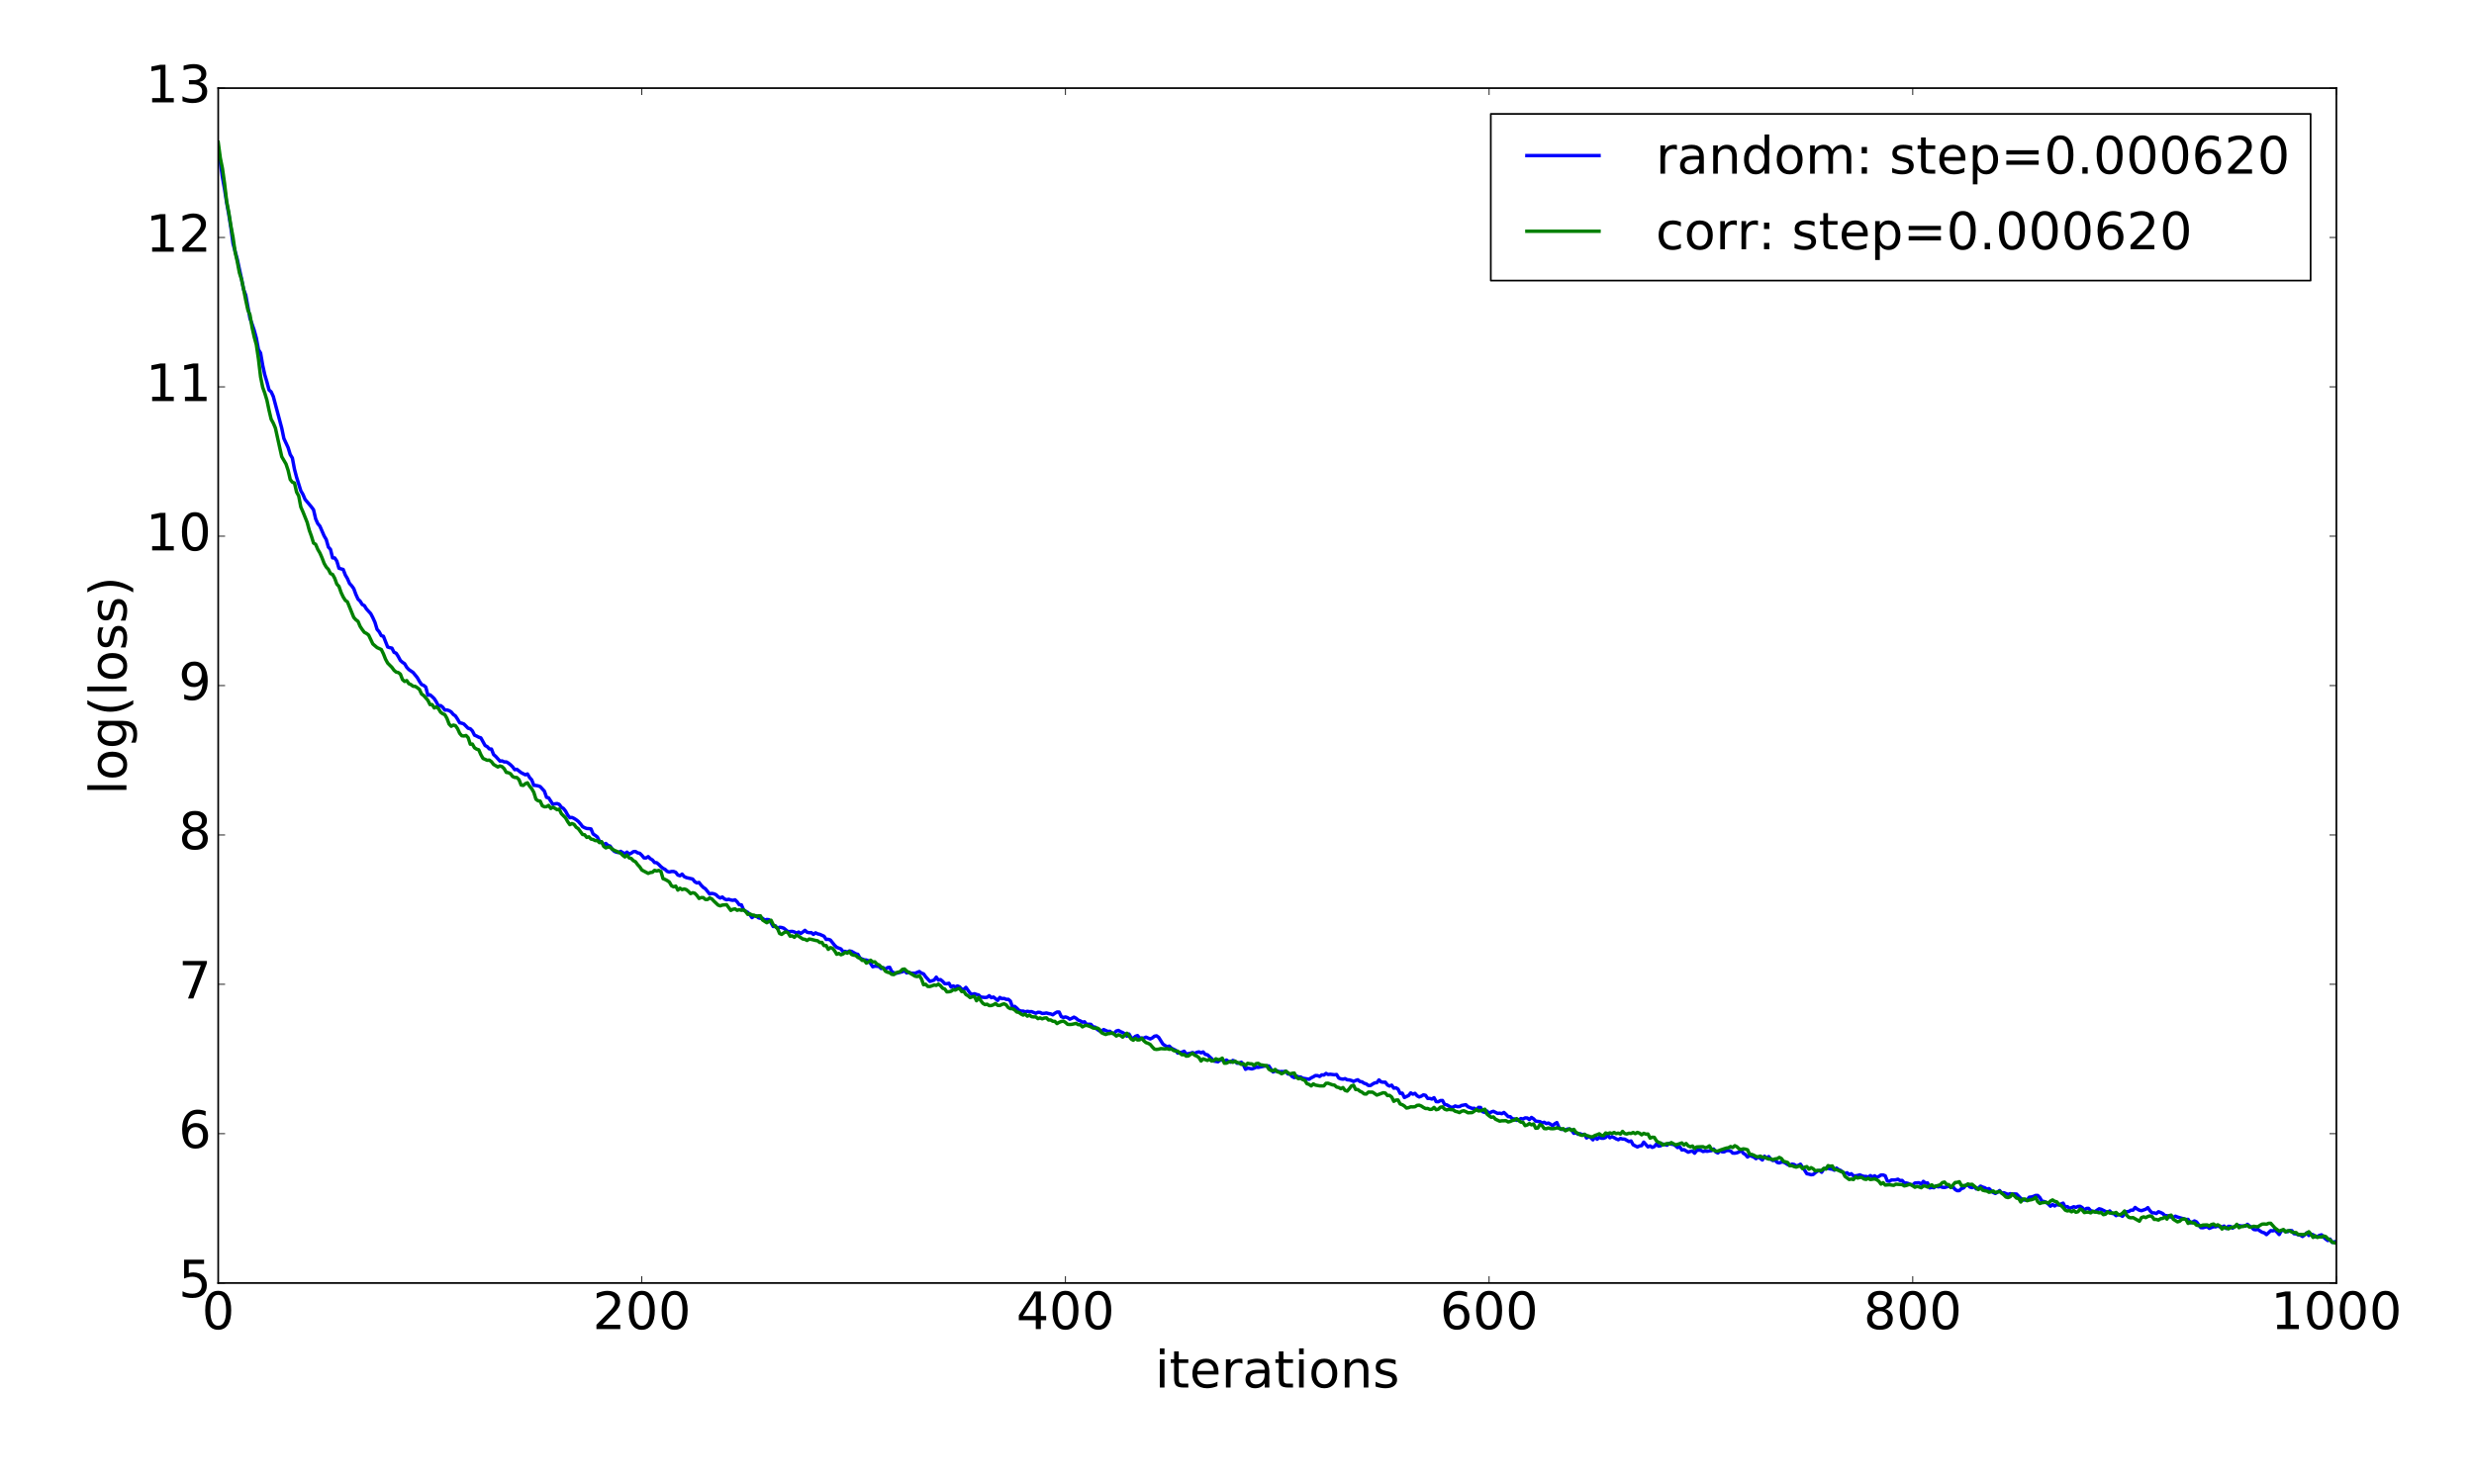 <?xml version="1.0" encoding="utf-8" standalone="no"?>
<!DOCTYPE svg PUBLIC "-//W3C//DTD SVG 1.1//EN"
  "http://www.w3.org/Graphics/SVG/1.1/DTD/svg11.dtd">
<!-- Created with matplotlib (http://matplotlib.org/) -->
<svg height="864pt" version="1.1" viewBox="0 0 1440 864" width="1440pt" xmlns="http://www.w3.org/2000/svg" xmlns:xlink="http://www.w3.org/1999/xlink">
 <defs>
  <style type="text/css">
*{stroke-linecap:butt;stroke-linejoin:round;stroke-miterlimit:100000;}
  </style>
 </defs>
 <g id="figure_1">
  <g id="patch_1">
   <path d="M 0 864 
L 1440 864 
L 1440 0 
L 0 0 
z
" style="fill:#ffffff;"/>
  </g>
  <g id="axes_1">
   <g id="patch_2">
    <path d="M 127.013 747 
L 1359.9 747 
L 1359.9 51.3 
L 127.013 51.3 
z
" style="fill:#ffffff;"/>
   </g>
   <g id="line2d_1">
    <path clip-path="url(#pcd79573d12)" d="M 127.013 87.002 
L 128.245 94.68 
L 129.478 103.286 
L 130.711 110.235 
L 131.944 118.123 
L 133.177 124.913 
L 134.41 132.662 
L 135.643 141.851 
L 138.108 150.995 
L 140.574 162.308 
L 141.807 168.579 
L 143.04 171.819 
L 145.506 185.431 
L 146.739 188.704 
L 147.972 192.343 
L 149.204 196.88 
L 150.437 203.532 
L 151.67 205.529 
L 152.903 212.696 
L 154.136 218.262 
L 155.369 222.389 
L 156.602 227.066 
L 157.835 228.135 
L 159.068 230.815 
L 163.999 249.305 
L 165.232 255.285 
L 167.698 260.59 
L 168.931 264.631 
L 170.164 266.635 
L 171.396 273.175 
L 172.629 277.851 
L 175.095 285.744 
L 176.328 287.839 
L 177.561 290.722 
L 181.26 295.137 
L 182.492 296.791 
L 183.725 302.09 
L 184.958 304.845 
L 186.191 306.322 
L 188.657 312.012 
L 189.89 314.095 
L 191.123 318.494 
L 192.356 319.837 
L 193.588 324.798 
L 194.821 324.822 
L 196.054 326.671 
L 197.287 330.835 
L 199.753 331.55 
L 200.986 334.756 
L 202.219 336.85 
L 203.452 339.698 
L 204.684 341.02 
L 205.917 342.753 
L 207.15 346.105 
L 208.383 348.809 
L 209.616 349.981 
L 210.849 351.975 
L 212.082 352.6 
L 213.315 354.583 
L 215.78 357.261 
L 217.013 359.621 
L 218.246 362.336 
L 219.479 366.418 
L 220.712 367.848 
L 221.945 370.088 
L 223.178 370.438 
L 225.643 376.679 
L 226.876 377.076 
L 228.109 377.332 
L 229.342 379.772 
L 230.575 380.299 
L 231.808 382.22 
L 233.041 384.521 
L 234.274 385.606 
L 235.507 386.421 
L 236.739 388.504 
L 237.972 389.823 
L 240.438 391.507 
L 242.904 394.53 
L 244.137 396.698 
L 245.37 398.536 
L 246.603 399.048 
L 247.835 400.02 
L 249.068 404.748 
L 250.301 404.55 
L 251.534 405.586 
L 252.767 406.785 
L 254 408.705 
L 255.233 411.07 
L 256.466 410.788 
L 257.699 411.75 
L 258.931 413.44 
L 260.164 413.35 
L 261.397 413.745 
L 262.63 414.492 
L 263.863 415.973 
L 265.096 416.825 
L 266.329 418.699 
L 267.562 420.806 
L 268.795 421.062 
L 270.027 421.52 
L 272.493 424.014 
L 273.726 424.268 
L 274.959 425.555 
L 276.192 428.016 
L 277.425 428.546 
L 278.658 429.204 
L 279.891 429.595 
L 282.356 434.048 
L 283.589 434.711 
L 284.822 436.023 
L 286.055 436.106 
L 287.288 439.302 
L 288.521 440.367 
L 290.987 443.117 
L 292.219 442.992 
L 293.452 443.579 
L 294.685 443.592 
L 295.918 444.283 
L 297.151 445.271 
L 298.384 446.486 
L 299.617 448.123 
L 300.85 447.904 
L 303.315 449.835 
L 305.781 451.092 
L 307.014 450.603 
L 308.247 452.676 
L 309.48 454.027 
L 310.713 457.232 
L 311.946 457.315 
L 313.179 457.543 
L 314.411 457.969 
L 316.877 460.632 
L 318.11 464.203 
L 319.343 464.538 
L 321.809 468.316 
L 323.042 467.989 
L 324.274 467.85 
L 325.507 468.318 
L 326.74 469.979 
L 327.973 470.706 
L 329.206 472.277 
L 330.439 474.56 
L 331.672 476.072 
L 332.905 475.932 
L 334.138 476.486 
L 335.37 477.283 
L 336.603 478.238 
L 337.836 479.628 
L 339.069 481.253 
L 340.302 481.912 
L 341.535 482.364 
L 342.768 482.423 
L 344.001 482.607 
L 345.234 485.582 
L 346.466 486.362 
L 347.699 487.33 
L 348.932 489.816 
L 350.165 490.234 
L 351.398 491.802 
L 352.631 491.077 
L 353.864 492.23 
L 355.097 492.572 
L 356.33 494.353 
L 357.562 495.637 
L 358.795 496.148 
L 360.028 496.365 
L 361.261 495.658 
L 362.494 496.417 
L 363.727 497.036 
L 364.96 496.104 
L 366.193 497.291 
L 367.426 496.704 
L 368.658 495.837 
L 369.891 495.731 
L 371.124 496.551 
L 372.357 496.78 
L 373.59 497.973 
L 374.823 499.471 
L 376.056 499.518 
L 377.289 498.723 
L 378.522 499.946 
L 379.754 500.688 
L 380.987 502.18 
L 382.22 502.276 
L 383.453 503.316 
L 384.686 504.595 
L 385.919 505.554 
L 387.152 506.202 
L 388.385 507.372 
L 389.618 507.681 
L 390.85 507.382 
L 392.083 507.373 
L 393.316 507.88 
L 394.549 509.464 
L 395.782 509.869 
L 397.015 508.917 
L 398.248 510.38 
L 399.481 510.941 
L 403.179 511.792 
L 404.412 513.364 
L 405.645 514.053 
L 406.878 513.776 
L 408.111 515.4 
L 409.344 516.651 
L 410.577 517.45 
L 413.042 520.518 
L 414.275 520.137 
L 415.508 520.373 
L 416.741 520.887 
L 417.974 522.106 
L 419.207 522.841 
L 420.44 522.253 
L 421.673 523.377 
L 422.906 523.856 
L 424.138 523.567 
L 425.371 523.99 
L 426.604 524.192 
L 427.837 523.883 
L 429.07 525.074 
L 430.303 526.784 
L 431.536 526.797 
L 432.769 529.687 
L 434.001 530.577 
L 435.234 531.177 
L 436.467 532.532 
L 437.7 534.252 
L 438.933 533.297 
L 440.166 533.16 
L 441.399 534.342 
L 442.632 534.663 
L 443.865 534.649 
L 445.097 535.725 
L 446.33 535.326 
L 447.563 535.461 
L 448.796 537.227 
L 450.029 539.417 
L 451.262 538.977 
L 452.495 540.598 
L 453.728 539.846 
L 454.961 540.003 
L 456.193 540.392 
L 458.659 542.417 
L 461.125 542.258 
L 462.358 542.571 
L 463.591 543.305 
L 464.824 542.635 
L 466.057 543.496 
L 467.289 542.654 
L 468.522 541.647 
L 469.755 542.772 
L 470.988 543.02 
L 472.221 542.979 
L 473.454 544.014 
L 474.687 543.094 
L 475.92 543.704 
L 477.153 543.979 
L 479.618 545.069 
L 480.851 546.943 
L 482.084 546.872 
L 483.317 547.284 
L 485.783 550.36 
L 487.016 551.536 
L 489.481 552.481 
L 490.714 554.031 
L 491.947 553.862 
L 493.18 554.325 
L 494.413 553.65 
L 495.646 553.895 
L 498.112 555.308 
L 499.345 555.64 
L 500.577 557.872 
L 503.043 558.834 
L 504.276 558.944 
L 505.509 559.394 
L 506.742 560.99 
L 507.975 562.851 
L 509.208 562.514 
L 510.441 562.557 
L 511.673 562.742 
L 512.906 563.896 
L 514.139 563.404 
L 515.372 564.433 
L 516.605 563.336 
L 517.838 563.182 
L 519.071 565.705 
L 520.304 566.354 
L 521.537 566.673 
L 525.235 565.767 
L 526.468 565.104 
L 527.701 566.452 
L 528.934 566.019 
L 530.167 566.581 
L 532.632 566.647 
L 535.098 565.645 
L 536.331 566.558 
L 537.564 566.994 
L 538.797 568.687 
L 541.263 571.402 
L 543.728 570.619 
L 544.961 568.905 
L 546.194 570.63 
L 547.427 570.332 
L 548.66 571.365 
L 549.893 572.701 
L 551.126 572.743 
L 552.359 572.467 
L 553.592 574.693 
L 554.824 574.008 
L 556.057 574.622 
L 557.29 574.047 
L 558.523 574.555 
L 559.756 575.894 
L 560.989 576.093 
L 562.222 574.857 
L 564.688 578.286 
L 565.92 578.929 
L 567.153 578.539 
L 568.386 578.997 
L 569.619 579.278 
L 570.852 580.492 
L 573.318 580.751 
L 574.551 580.63 
L 575.784 579.69 
L 577.016 580.846 
L 578.249 580.484 
L 580.715 582.445 
L 581.948 580.723 
L 583.181 581.426 
L 584.414 581.277 
L 585.647 581.836 
L 586.88 581.812 
L 588.112 582.837 
L 589.345 586.437 
L 590.578 585.897 
L 591.811 586.923 
L 593.044 588.213 
L 594.277 588.658 
L 595.51 588.653 
L 596.743 589.129 
L 597.976 588.789 
L 599.208 589.026 
L 600.441 588.983 
L 602.907 589.942 
L 604.14 589.349 
L 605.373 589.439 
L 606.606 590.041 
L 607.839 589.973 
L 609.072 589.763 
L 610.304 590.098 
L 611.537 590.296 
L 612.77 590.83 
L 614.003 589.925 
L 615.236 589.222 
L 616.469 589.209 
L 617.702 591.845 
L 618.935 592.384 
L 620.168 592.066 
L 621.4 592.475 
L 622.633 593.381 
L 623.866 592.856 
L 625.099 592.194 
L 626.332 592.84 
L 627.565 593.905 
L 628.798 594.384 
L 630.031 595.124 
L 631.263 594.897 
L 632.496 596.453 
L 633.729 596.309 
L 634.962 596.397 
L 636.195 597.841 
L 637.428 598 
L 638.661 599.325 
L 639.894 600.141 
L 641.127 600.609 
L 642.359 599.41 
L 644.825 600.51 
L 646.058 600.425 
L 647.291 601.643 
L 648.524 601.612 
L 649.757 600.262 
L 650.99 599.932 
L 652.223 600.645 
L 653.455 601.154 
L 654.688 601.931 
L 655.921 603.297 
L 657.154 602.017 
L 658.387 604.137 
L 659.62 604.566 
L 660.853 603.364 
L 662.086 602.919 
L 663.319 604.338 
L 665.784 604.411 
L 667.017 603.832 
L 669.483 604.876 
L 670.716 604.294 
L 671.949 603.296 
L 673.182 603.076 
L 674.415 603.959 
L 676.88 607.89 
L 679.346 609.525 
L 680.579 609.049 
L 681.812 610.267 
L 684.278 611.481 
L 685.511 613.128 
L 686.743 612.722 
L 687.976 612.63 
L 689.209 612.021 
L 690.442 613.676 
L 692.908 613.216 
L 694.141 612.799 
L 695.374 613.381 
L 696.607 612.688 
L 697.839 612.403 
L 699.072 612.975 
L 700.305 612.455 
L 701.538 613.894 
L 702.771 614.091 
L 705.237 616.347 
L 706.47 617.752 
L 708.935 618.165 
L 710.168 617.206 
L 711.401 617.167 
L 712.634 617.782 
L 713.867 617.172 
L 715.1 618.049 
L 716.333 618.41 
L 717.566 617.399 
L 718.798 617.879 
L 720.031 619.022 
L 721.264 618.999 
L 722.497 618.422 
L 723.73 619.936 
L 724.963 622.549 
L 726.196 621.852 
L 728.662 622.326 
L 729.894 621.927 
L 731.127 621.319 
L 732.36 621.441 
L 736.059 620.688 
L 738.525 620.606 
L 739.758 622.462 
L 740.99 624.092 
L 742.223 623.612 
L 743.456 623.488 
L 744.689 623.978 
L 745.922 623.868 
L 747.155 623.935 
L 748.388 623.666 
L 749.621 625.274 
L 750.854 625.365 
L 752.086 626.769 
L 753.319 627.4 
L 754.552 626.415 
L 755.785 627.021 
L 757.018 627.02 
L 758.251 627.744 
L 761.95 628.371 
L 763.182 627.538 
L 764.415 626.932 
L 765.648 626.194 
L 766.881 626.238 
L 768.114 626.72 
L 769.347 625.787 
L 770.58 625.898 
L 771.813 624.962 
L 773.046 625.6 
L 774.278 625.43 
L 776.744 625.749 
L 777.977 625.595 
L 779.21 627.632 
L 780.443 628.121 
L 781.676 628.305 
L 782.909 627.989 
L 784.142 628.668 
L 785.374 628.75 
L 786.607 629.073 
L 787.84 629.634 
L 789.073 629.068 
L 790.306 628.658 
L 791.539 629.665 
L 792.772 629.853 
L 794.005 630.683 
L 795.238 631.061 
L 796.47 631.967 
L 797.703 632.007 
L 798.936 631.156 
L 800.169 630.47 
L 801.402 630.338 
L 802.635 628.745 
L 803.868 629.893 
L 805.101 630.091 
L 806.334 630.065 
L 807.566 631.687 
L 808.799 632.306 
L 810.032 631.788 
L 811.265 633.551 
L 812.498 633.338 
L 813.731 634.097 
L 814.964 636.58 
L 816.197 636.432 
L 817.429 638.989 
L 819.895 637.82 
L 821.128 636.304 
L 822.361 637.039 
L 823.594 636.559 
L 824.827 637.976 
L 826.06 638.658 
L 827.293 638.191 
L 828.525 637.425 
L 829.758 637.727 
L 830.991 639.507 
L 832.224 639.515 
L 833.457 639.879 
L 834.69 639.086 
L 835.923 641.375 
L 837.156 641.466 
L 838.389 640.762 
L 839.621 640.714 
L 840.854 643.048 
L 842.087 643.228 
L 844.553 644.687 
L 845.786 644.588 
L 847.019 643.902 
L 848.252 644.297 
L 849.485 644.29 
L 850.717 643.607 
L 853.183 643.17 
L 854.416 644.352 
L 856.882 645.327 
L 858.115 645.251 
L 859.348 646.248 
L 860.581 644.725 
L 861.813 644.796 
L 863.046 647.287 
L 864.279 647.681 
L 865.512 646.87 
L 866.745 648.291 
L 867.978 647.395 
L 869.211 647.009 
L 871.677 648.226 
L 872.909 648.104 
L 874.142 648.393 
L 875.375 647.684 
L 876.608 648.816 
L 877.841 650.098 
L 879.074 650.151 
L 880.307 651.45 
L 881.54 651.426 
L 882.773 652.29 
L 884.005 652.005 
L 885.238 651.228 
L 886.471 651.512 
L 887.704 650.844 
L 888.937 650.885 
L 890.17 651.838 
L 891.403 650.583 
L 892.636 651.403 
L 893.869 652.732 
L 896.334 653.026 
L 897.567 653.777 
L 898.8 653.396 
L 900.033 654.144 
L 901.266 653.851 
L 902.499 654.511 
L 903.732 655.427 
L 904.965 654.251 
L 906.197 653.573 
L 907.43 656.519 
L 908.663 657.513 
L 909.896 657.525 
L 911.129 658.014 
L 912.362 657.321 
L 913.595 657.341 
L 914.828 658.048 
L 916.061 659.829 
L 917.293 659.534 
L 918.526 660.382 
L 919.759 660.069 
L 920.992 660.663 
L 922.225 660.389 
L 923.458 662.54 
L 924.691 661.753 
L 925.924 662.354 
L 927.156 663.636 
L 928.389 661.881 
L 929.622 663.271 
L 930.855 662.157 
L 932.088 662.699 
L 933.321 662.725 
L 934.554 662.235 
L 935.787 660.821 
L 937.02 662.421 
L 938.252 661.767 
L 939.485 662.336 
L 940.718 663.064 
L 941.951 663.558 
L 943.184 662.812 
L 944.417 663.167 
L 945.65 663.202 
L 948.116 664.601 
L 949.348 664.283 
L 950.581 666.52 
L 953.047 667.774 
L 954.28 667.177 
L 955.513 666.994 
L 956.746 664.95 
L 959.212 667.726 
L 960.444 667.171 
L 961.677 668.02 
L 962.91 667.538 
L 964.143 666.087 
L 965.376 667.285 
L 966.609 667.096 
L 967.842 666.057 
L 970.308 666.744 
L 971.54 665.671 
L 972.773 666.147 
L 974.006 666.309 
L 975.239 667.04 
L 976.472 668.133 
L 977.705 667.633 
L 978.938 669.534 
L 980.171 669.327 
L 982.636 670.819 
L 983.869 670.359 
L 985.102 670.095 
L 986.335 671.408 
L 987.568 669.804 
L 988.801 669.581 
L 990.034 669.739 
L 991.267 670.429 
L 992.5 670.136 
L 993.732 670.301 
L 994.965 670.049 
L 996.198 669.931 
L 997.431 668.976 
L 998.664 670.668 
L 999.897 671.284 
L 1001.13 669.951 
L 1002.363 670.597 
L 1003.596 670.607 
L 1004.828 669.905 
L 1006.061 669.846 
L 1007.294 670.075 
L 1008.527 671.342 
L 1009.76 671.388 
L 1010.993 671.167 
L 1012.226 670.676 
L 1013.459 669.652 
L 1014.692 671.431 
L 1015.924 672.185 
L 1017.157 673.622 
L 1018.39 672.693 
L 1020.856 673.687 
L 1022.089 674.596 
L 1023.322 673.628 
L 1024.555 674.377 
L 1025.787 675.357 
L 1027.02 673.162 
L 1028.253 674.346 
L 1029.486 673.38 
L 1030.719 674.943 
L 1031.952 675.688 
L 1033.185 675.39 
L 1034.418 676.775 
L 1035.651 677.068 
L 1036.883 676.552 
L 1038.116 676.568 
L 1039.349 677.225 
L 1040.582 678.036 
L 1041.815 678.576 
L 1043.048 677.763 
L 1044.281 677.991 
L 1045.514 678.837 
L 1046.747 678.518 
L 1047.979 677.819 
L 1049.212 679.724 
L 1050.445 681.385 
L 1051.678 683.359 
L 1052.911 683.584 
L 1054.144 683.944 
L 1055.377 683.8 
L 1056.61 682.729 
L 1057.843 681.831 
L 1059.075 681.484 
L 1060.308 682.496 
L 1061.541 680.574 
L 1062.774 680.163 
L 1064.007 680.23 
L 1065.24 680.551 
L 1066.473 680.685 
L 1067.706 681.306 
L 1068.939 680.077 
L 1070.171 681.003 
L 1071.404 681.469 
L 1072.637 682.664 
L 1073.87 683.17 
L 1075.103 682.789 
L 1076.336 683.89 
L 1077.569 683.343 
L 1078.802 684.606 
L 1080.035 684.583 
L 1081.267 684.383 
L 1082.5 684.019 
L 1083.733 684.574 
L 1084.966 684.948 
L 1086.199 684.949 
L 1087.432 685.354 
L 1088.665 684.445 
L 1089.898 685.278 
L 1091.131 684.567 
L 1092.363 685.428 
L 1093.596 684.943 
L 1094.829 684.082 
L 1096.062 684.079 
L 1097.295 684.545 
L 1098.528 687.58 
L 1099.761 687.772 
L 1100.994 686.952 
L 1102.227 686.999 
L 1103.459 686.917 
L 1104.692 686.538 
L 1105.925 687.329 
L 1107.158 687.269 
L 1108.391 688.708 
L 1109.624 688.751 
L 1110.857 689.085 
L 1112.09 689.759 
L 1113.322 689.873 
L 1114.555 688.748 
L 1117.021 688.594 
L 1118.254 689.459 
L 1119.487 687.803 
L 1120.72 688.792 
L 1121.953 688.713 
L 1123.186 691.598 
L 1124.418 691.331 
L 1125.651 691.504 
L 1126.884 690.493 
L 1128.117 691.032 
L 1129.35 690.767 
L 1130.583 691.248 
L 1131.816 691.363 
L 1133.049 691.03 
L 1134.282 690.521 
L 1135.514 691.274 
L 1136.747 691.001 
L 1137.98 692.52 
L 1139.213 693.237 
L 1140.446 693.177 
L 1141.679 692.011 
L 1142.912 691.625 
L 1144.145 690.046 
L 1145.378 689.819 
L 1146.61 691.109 
L 1147.843 691.444 
L 1149.076 690.871 
L 1150.309 692.206 
L 1151.542 691.717 
L 1152.775 690.576 
L 1154.008 691.145 
L 1155.241 691.52 
L 1156.474 692.351 
L 1157.706 692.013 
L 1158.939 693.221 
L 1160.172 694.266 
L 1161.405 694.838 
L 1162.638 694.125 
L 1163.871 693.145 
L 1165.104 694.603 
L 1166.337 694.401 
L 1168.802 695.414 
L 1170.035 694.963 
L 1171.268 695.214 
L 1172.501 695.127 
L 1173.734 695.197 
L 1176.2 697.71 
L 1177.433 698.617 
L 1179.898 698.71 
L 1181.131 697.035 
L 1182.364 696.882 
L 1183.597 696.55 
L 1184.83 696.002 
L 1186.063 696.011 
L 1187.296 697.254 
L 1188.529 699.396 
L 1189.762 699.507 
L 1190.994 700.067 
L 1192.227 701.022 
L 1193.46 702.267 
L 1194.693 701.256 
L 1195.926 702.14 
L 1197.159 701.276 
L 1198.392 701.62 
L 1199.625 700.971 
L 1200.858 700.474 
L 1202.09 702.87 
L 1203.323 702.482 
L 1204.556 703.481 
L 1205.789 703.114 
L 1207.022 702.57 
L 1208.255 702.933 
L 1209.488 702.414 
L 1210.721 702.307 
L 1211.954 703.063 
L 1213.186 704.546 
L 1214.419 703.554 
L 1215.652 703.521 
L 1216.885 704.852 
L 1218.118 705.277 
L 1219.351 705.425 
L 1221.817 703.754 
L 1223.049 704.076 
L 1225.515 705.301 
L 1226.748 705.858 
L 1227.981 705.027 
L 1229.214 706.448 
L 1230.447 706.615 
L 1231.68 707.764 
L 1232.913 707.011 
L 1234.145 707.439 
L 1235.378 708.14 
L 1237.844 705.464 
L 1239.077 705.354 
L 1240.31 704.556 
L 1241.543 704.565 
L 1242.776 702.994 
L 1244.009 703.938 
L 1245.241 704.597 
L 1246.474 704.869 
L 1248.94 704.006 
L 1250.173 703.101 
L 1251.406 704.905 
L 1252.639 706.151 
L 1253.872 706.137 
L 1255.105 706.536 
L 1256.337 705.48 
L 1257.57 705.925 
L 1258.803 706.525 
L 1260.036 707.704 
L 1261.269 707.756 
L 1262.502 708.399 
L 1264.968 708.8 
L 1266.201 708.071 
L 1267.433 708.581 
L 1272.365 710.002 
L 1273.598 709.927 
L 1274.831 711.985 
L 1276.064 711.517 
L 1277.297 710.84 
L 1278.529 711.422 
L 1280.995 714.719 
L 1282.228 714.791 
L 1284.694 714.131 
L 1285.927 715.161 
L 1288.393 714.192 
L 1289.625 714.285 
L 1290.858 713.722 
L 1292.091 714.298 
L 1293.324 714.372 
L 1294.557 713.824 
L 1295.79 715.248 
L 1297.023 713.983 
L 1298.256 714.053 
L 1299.489 715.054 
L 1300.721 714.02 
L 1301.954 713.562 
L 1303.187 713.507 
L 1304.42 713.837 
L 1305.653 713.758 
L 1306.886 713.878 
L 1308.119 712.81 
L 1309.352 713.814 
L 1310.584 714.617 
L 1311.817 715.833 
L 1313.05 715.982 
L 1314.283 715.737 
L 1315.516 716.736 
L 1316.749 717.448 
L 1317.982 717.787 
L 1319.215 718.803 
L 1321.68 716.487 
L 1322.913 716.631 
L 1324.146 716.179 
L 1325.379 717.381 
L 1326.612 718.761 
L 1327.845 716.528 
L 1329.078 716.263 
L 1330.311 716.829 
L 1331.544 717.103 
L 1332.776 716.441 
L 1334.009 716.515 
L 1335.242 718.259 
L 1336.475 718.375 
L 1337.708 718.911 
L 1338.941 719.086 
L 1340.174 719.88 
L 1341.407 718.988 
L 1342.64 717.775 
L 1343.872 719.314 
L 1345.105 718.535 
L 1346.338 718.86 
L 1347.571 720.055 
L 1348.804 719.96 
L 1350.037 719.255 
L 1351.27 718.934 
L 1352.503 720.33 
L 1353.736 721.424 
L 1354.968 722.262 
L 1356.201 721.398 
L 1357.434 723.337 
L 1358.667 723.019 
L 1358.667 723.019 
" style="fill:none;stroke:#0000ff;stroke-linecap:square;stroke-width:2.0;"/>
   </g>
   <g id="line2d_2">
    <path clip-path="url(#pcd79573d12)" d="M 127.013 82.879 
L 128.245 92.06 
L 129.478 98.122 
L 130.711 106.841 
L 131.944 117.362 
L 133.177 123.725 
L 134.41 131.619 
L 135.643 138.229 
L 136.876 146.876 
L 138.108 152.274 
L 139.341 158.81 
L 140.574 162.672 
L 141.807 168.443 
L 143.04 174.782 
L 144.273 180.472 
L 145.506 183.318 
L 146.739 190.683 
L 147.972 196.208 
L 149.204 200.69 
L 150.437 208.974 
L 151.67 219.422 
L 152.903 225.5 
L 154.136 228.921 
L 155.369 233.015 
L 156.602 238.907 
L 157.835 244.114 
L 159.068 246.337 
L 160.3 249.226 
L 162.766 260.427 
L 163.999 265.906 
L 166.465 270.124 
L 167.698 273.819 
L 168.931 279.166 
L 170.164 280.732 
L 171.396 281.198 
L 172.629 286.527 
L 173.862 288.744 
L 175.095 295.208 
L 176.328 297.991 
L 178.794 304.136 
L 180.027 308.737 
L 181.26 312.145 
L 182.492 316.173 
L 183.725 316.892 
L 184.958 319.842 
L 186.191 321.929 
L 187.424 324.734 
L 188.657 327.992 
L 189.89 330.134 
L 191.123 331.454 
L 192.356 333.937 
L 193.588 334.431 
L 194.821 336.676 
L 196.054 340.072 
L 197.287 341.403 
L 198.52 344.938 
L 199.753 347.553 
L 200.986 349.512 
L 202.219 350.401 
L 205.917 359.486 
L 207.15 360.837 
L 208.383 361.773 
L 209.616 364.682 
L 210.849 366.538 
L 212.082 368.16 
L 213.315 368.792 
L 214.548 369.728 
L 217.013 374.904 
L 219.479 377.031 
L 221.945 378.157 
L 223.178 380.677 
L 224.411 383.792 
L 225.643 386.051 
L 228.109 388.541 
L 229.342 390.238 
L 230.575 391.286 
L 231.808 391.549 
L 233.041 392.475 
L 234.274 395.656 
L 235.507 396.741 
L 236.739 396.241 
L 237.972 398.041 
L 239.205 398.592 
L 240.438 399.546 
L 241.671 399.605 
L 242.904 400.409 
L 244.137 401.37 
L 245.37 404.062 
L 246.603 404.921 
L 249.068 407.77 
L 250.301 410.24 
L 251.534 410.22 
L 252.767 412.174 
L 254 411.572 
L 255.233 412.581 
L 256.466 414.667 
L 257.699 415.558 
L 258.931 416.09 
L 260.164 418.259 
L 261.397 421.543 
L 262.63 422.855 
L 263.863 422.168 
L 265.096 422.493 
L 266.329 424.216 
L 267.562 426.944 
L 268.795 428.357 
L 270.027 428.498 
L 271.26 428.208 
L 272.493 429.478 
L 273.726 433.291 
L 274.959 433.202 
L 276.192 435.386 
L 277.425 436.144 
L 278.658 436.552 
L 279.891 439.384 
L 281.123 441.562 
L 283.589 442.654 
L 284.822 442.546 
L 286.055 443.451 
L 287.288 445.069 
L 289.754 446.537 
L 290.987 445.952 
L 292.219 446.34 
L 293.452 447.528 
L 294.685 449.683 
L 295.918 449.887 
L 297.151 450.481 
L 298.384 452.1 
L 299.617 452.639 
L 300.85 452.693 
L 302.083 453.915 
L 303.315 457.053 
L 304.548 457.281 
L 305.781 456.264 
L 307.014 455.77 
L 308.247 457.695 
L 309.48 459.179 
L 310.713 461.32 
L 311.946 465.332 
L 313.179 466.219 
L 314.411 466.407 
L 315.644 469.123 
L 316.877 469.714 
L 318.11 469.654 
L 319.343 468.913 
L 320.576 470.688 
L 321.809 469.981 
L 323.042 470.622 
L 324.274 471.43 
L 325.507 471.098 
L 326.74 473.701 
L 329.206 476.2 
L 330.439 478.386 
L 331.672 480.134 
L 332.905 479.474 
L 334.138 479.975 
L 335.37 481.631 
L 336.603 482.46 
L 339.069 485.841 
L 340.302 486.017 
L 341.535 487.555 
L 342.768 487.197 
L 344.001 488.525 
L 345.234 488.748 
L 346.466 489.426 
L 347.699 489.373 
L 348.932 490.611 
L 350.165 490.033 
L 351.398 492.763 
L 352.631 493.65 
L 353.864 493.169 
L 355.097 493.22 
L 356.33 494.392 
L 357.562 495.072 
L 358.795 495.577 
L 361.261 496.746 
L 362.494 497.973 
L 363.727 498.903 
L 364.96 497.83 
L 366.193 499.488 
L 367.426 499.807 
L 368.658 501.091 
L 369.891 501.723 
L 371.124 503.391 
L 372.357 504.698 
L 373.59 506.54 
L 377.289 508.497 
L 378.522 507.989 
L 379.754 507.833 
L 380.987 506.728 
L 382.22 507.099 
L 383.453 506.762 
L 384.686 507.348 
L 385.919 511.573 
L 387.152 512.044 
L 388.385 512.706 
L 389.618 513.547 
L 390.85 515.701 
L 392.083 516.313 
L 393.316 515.89 
L 394.549 518.225 
L 395.782 517.126 
L 397.015 517.942 
L 398.248 517.569 
L 399.481 517.949 
L 400.714 518.983 
L 401.946 520.266 
L 403.179 519.744 
L 404.412 520.065 
L 405.645 521.323 
L 406.878 523.09 
L 408.111 522.584 
L 409.344 522.584 
L 410.577 523.671 
L 411.81 523.712 
L 413.042 522.79 
L 414.275 523.316 
L 415.508 524.627 
L 417.974 526.946 
L 419.207 527.395 
L 420.44 526.944 
L 422.906 526.72 
L 425.371 530.058 
L 426.604 529.382 
L 427.837 529.173 
L 429.07 530.002 
L 430.303 529.606 
L 431.536 530 
L 432.769 529.763 
L 434.001 530.66 
L 435.234 532.353 
L 436.467 532.076 
L 437.7 532.698 
L 438.933 532.825 
L 440.166 533.58 
L 441.399 533.22 
L 442.632 533.222 
L 443.865 535.647 
L 446.33 537.222 
L 447.563 536.429 
L 448.796 535.77 
L 450.029 538.321 
L 451.262 539.545 
L 452.495 540.385 
L 453.728 543.44 
L 454.961 544.022 
L 456.193 543.095 
L 457.426 542.515 
L 458.659 543.02 
L 459.892 545.037 
L 461.125 544.878 
L 462.358 545.716 
L 463.591 544.372 
L 464.824 545.052 
L 467.289 546.71 
L 468.522 546.875 
L 469.755 547.546 
L 470.988 546.719 
L 472.221 546.917 
L 474.687 547.534 
L 475.92 547.733 
L 477.153 548.748 
L 478.385 548.659 
L 479.618 550.535 
L 480.851 550.492 
L 482.084 552.723 
L 483.317 551.727 
L 484.55 552.047 
L 485.783 553.53 
L 487.016 555.582 
L 488.249 555.106 
L 489.481 555.87 
L 490.714 555.41 
L 491.947 554.426 
L 493.18 554.97 
L 494.413 553.955 
L 495.646 555.714 
L 496.879 556.107 
L 498.112 556.281 
L 499.345 557.431 
L 500.577 557.894 
L 501.81 559.144 
L 503.043 559.105 
L 504.276 560.729 
L 505.509 560.055 
L 506.742 559.047 
L 507.975 560.082 
L 509.208 559.992 
L 510.441 561.321 
L 511.673 561.816 
L 512.906 562.997 
L 514.139 563.65 
L 515.372 565.451 
L 516.605 566.038 
L 517.838 566.326 
L 519.071 567.284 
L 520.304 567.419 
L 521.537 566.365 
L 524.002 565.65 
L 525.235 564.383 
L 526.468 564.155 
L 527.701 565.361 
L 532.632 568.336 
L 533.865 568.584 
L 535.098 568.021 
L 536.331 569.924 
L 537.564 573.337 
L 538.797 573.045 
L 540.03 574.32 
L 541.263 574.338 
L 542.496 573.959 
L 543.728 573.458 
L 544.961 573.713 
L 546.194 572.957 
L 547.427 573.867 
L 548.66 575.354 
L 549.893 575.807 
L 551.126 577.478 
L 552.359 577.41 
L 553.592 577.12 
L 554.824 576.21 
L 556.057 576.432 
L 557.29 575.728 
L 558.523 575.463 
L 559.756 577.297 
L 560.989 577.193 
L 562.222 579.032 
L 563.455 579.749 
L 564.688 580.807 
L 565.92 580.333 
L 567.153 580.113 
L 568.386 582.652 
L 569.619 580.704 
L 570.852 582.556 
L 572.085 584.135 
L 573.318 584.883 
L 574.551 584.659 
L 575.784 585.49 
L 577.016 585.427 
L 578.249 584.99 
L 579.482 584.236 
L 580.715 585.344 
L 581.948 585.424 
L 583.181 584.802 
L 584.414 584.437 
L 585.647 585.034 
L 586.88 586.628 
L 588.112 587.257 
L 589.345 587.276 
L 590.578 587.985 
L 591.811 589.204 
L 593.044 589.405 
L 594.277 590.348 
L 595.51 590.996 
L 596.743 590.431 
L 597.976 591.62 
L 599.208 590.987 
L 600.441 591.916 
L 601.674 592.072 
L 602.907 592.042 
L 604.14 593.066 
L 605.373 592.63 
L 606.606 593.169 
L 607.839 592.725 
L 609.072 592.597 
L 610.304 593.854 
L 611.537 593.808 
L 612.77 594.574 
L 614.003 594.656 
L 615.236 595.942 
L 616.469 595.213 
L 617.702 594.724 
L 618.935 594.494 
L 620.168 595.268 
L 621.4 596.373 
L 622.633 596.477 
L 623.866 596.392 
L 626.332 595.82 
L 627.565 596.578 
L 628.798 596.6 
L 630.031 597.851 
L 631.263 597.166 
L 632.496 596.939 
L 634.962 597.833 
L 636.195 598.492 
L 637.428 598.721 
L 638.661 598.524 
L 639.894 599.248 
L 641.127 601.244 
L 642.359 601.822 
L 643.592 602.268 
L 644.825 601.813 
L 646.058 601.703 
L 647.291 601.323 
L 648.524 602.143 
L 649.757 603.196 
L 650.99 602.46 
L 652.223 602.89 
L 653.455 603.825 
L 655.921 601.561 
L 657.154 603.092 
L 658.387 604.913 
L 659.62 605.637 
L 660.853 604.54 
L 662.086 605.471 
L 663.319 605.405 
L 664.551 604.466 
L 665.784 605.981 
L 667.017 607.01 
L 668.25 607.437 
L 669.483 608.072 
L 670.716 609.544 
L 671.949 610.806 
L 673.182 610.97 
L 674.415 610.828 
L 675.647 610.492 
L 678.113 610.673 
L 679.346 610.507 
L 680.579 610.942 
L 681.812 610.686 
L 683.045 611.605 
L 684.278 611.959 
L 685.511 611.997 
L 686.743 613.165 
L 687.976 614.094 
L 689.209 613.952 
L 690.442 614.891 
L 691.675 614.796 
L 692.908 613.907 
L 694.141 613.236 
L 695.374 614.374 
L 696.607 614.874 
L 697.839 615.733 
L 699.072 617.735 
L 700.305 616.485 
L 702.771 617.39 
L 704.004 616.703 
L 705.237 617.737 
L 706.47 617.519 
L 707.703 616.432 
L 708.935 616.999 
L 710.168 616.821 
L 711.401 616.06 
L 712.634 619.022 
L 713.867 618.97 
L 715.1 618.337 
L 716.333 617.913 
L 717.566 618.49 
L 718.798 617.797 
L 720.031 618.606 
L 721.264 618.808 
L 722.497 619.692 
L 723.73 619.302 
L 724.963 620.347 
L 726.196 619.073 
L 727.429 619.334 
L 728.662 619.392 
L 729.894 620.329 
L 731.127 619.26 
L 732.36 619.1 
L 733.593 619.923 
L 734.826 620.078 
L 736.059 620.352 
L 737.292 620.394 
L 738.525 622.509 
L 739.758 623.224 
L 740.99 623.449 
L 742.223 622.65 
L 743.456 624.022 
L 744.689 624.298 
L 745.922 625.133 
L 747.155 624.582 
L 748.388 623.646 
L 750.854 625.351 
L 752.086 624.896 
L 753.319 624.74 
L 754.552 627.216 
L 755.785 628.061 
L 757.018 627.727 
L 758.251 628.575 
L 759.484 628.974 
L 760.717 630.951 
L 761.95 631.334 
L 763.182 632.228 
L 764.415 631.054 
L 765.648 631.753 
L 768.114 632.201 
L 770.58 632.201 
L 771.813 630.726 
L 773.046 630.674 
L 775.511 631.601 
L 776.744 631.776 
L 777.977 632.899 
L 779.21 633.158 
L 780.443 633.87 
L 781.676 633.195 
L 782.909 634.865 
L 784.142 635.24 
L 785.374 633.853 
L 786.607 632.231 
L 787.84 631.85 
L 789.073 634.345 
L 790.306 634.346 
L 791.539 635.307 
L 792.772 635.881 
L 794.005 636.89 
L 795.238 636.974 
L 796.47 635.833 
L 798.936 635.887 
L 801.402 637.577 
L 803.868 636.669 
L 805.101 636.199 
L 806.334 636.39 
L 807.566 637.843 
L 808.799 637.746 
L 810.032 638.701 
L 811.265 641.214 
L 812.498 640.478 
L 813.731 640.417 
L 814.964 642.743 
L 816.197 643.177 
L 817.429 643.939 
L 818.662 645.12 
L 819.895 644.894 
L 821.128 644.391 
L 822.361 644.459 
L 823.594 644.359 
L 824.827 643.557 
L 826.06 643.443 
L 827.293 643.95 
L 828.525 644.775 
L 829.758 645.408 
L 830.991 645.356 
L 832.224 645.924 
L 833.457 645.824 
L 834.69 644.745 
L 835.923 646.099 
L 837.156 645.799 
L 838.389 644.635 
L 839.621 644.438 
L 840.854 645.759 
L 842.087 646.208 
L 843.32 645.852 
L 844.553 646.043 
L 845.786 646.121 
L 847.019 647.008 
L 848.252 647.292 
L 849.485 647.765 
L 850.717 646.985 
L 851.95 646.692 
L 853.183 647.162 
L 854.416 647.879 
L 856.882 647.764 
L 858.115 646.945 
L 859.348 645.967 
L 860.581 646.814 
L 861.813 646.7 
L 863.046 646.325 
L 864.279 645.793 
L 865.512 648.629 
L 866.745 649.653 
L 867.978 650.486 
L 869.211 650.28 
L 870.444 651.606 
L 872.909 652.765 
L 874.142 652.528 
L 876.608 652.499 
L 877.841 653.214 
L 879.074 652.911 
L 880.307 652.356 
L 881.54 652.126 
L 882.773 651.26 
L 884.005 652.454 
L 885.238 653.322 
L 886.471 653.434 
L 887.704 655.347 
L 888.937 654.973 
L 890.17 654.133 
L 891.403 654.903 
L 892.636 654.374 
L 893.869 656.877 
L 895.101 656.735 
L 896.334 654.685 
L 897.567 655.328 
L 898.8 657.038 
L 900.033 657.161 
L 901.266 656.689 
L 902.499 657.087 
L 903.732 657.148 
L 904.965 657.016 
L 906.197 656.638 
L 907.43 656.899 
L 908.663 657.392 
L 909.896 657.1 
L 911.129 658.349 
L 913.595 657.287 
L 914.828 658.16 
L 916.061 657.527 
L 917.293 659.293 
L 918.526 659.843 
L 919.759 660.752 
L 920.992 661.043 
L 922.225 660.423 
L 923.458 661.089 
L 924.691 661.416 
L 925.924 661.882 
L 927.156 661.809 
L 928.389 661.04 
L 929.622 660.652 
L 930.855 660.101 
L 932.088 661.03 
L 933.321 661.169 
L 934.554 659.626 
L 935.787 660.014 
L 937.02 659.56 
L 938.252 659.953 
L 939.485 659.343 
L 940.718 659.998 
L 941.951 659.701 
L 943.184 660.262 
L 944.417 658.714 
L 945.65 659.96 
L 946.883 660.233 
L 948.116 659.759 
L 949.348 659.933 
L 950.581 659.341 
L 951.814 660.026 
L 953.047 659.292 
L 954.28 659.734 
L 955.513 660.696 
L 956.746 659.827 
L 957.979 660.322 
L 959.212 660.24 
L 960.444 662.629 
L 961.677 662.102 
L 962.91 662.191 
L 964.143 664.23 
L 965.376 665.094 
L 966.609 665.462 
L 967.842 666.611 
L 970.308 665.762 
L 971.54 666.078 
L 972.773 665.21 
L 975.239 666.543 
L 976.472 666.259 
L 978.938 665.422 
L 980.171 666.636 
L 981.404 665.759 
L 982.636 667.149 
L 983.869 667.685 
L 985.102 667.213 
L 986.335 668.704 
L 987.568 667.762 
L 991.267 667.607 
L 992.5 668.252 
L 993.732 667.946 
L 994.965 667.122 
L 996.198 669.122 
L 998.664 670.108 
L 999.897 670.187 
L 1001.13 669.631 
L 1004.828 668.415 
L 1006.061 668.264 
L 1007.294 667.526 
L 1008.527 668.073 
L 1009.76 667.035 
L 1010.993 667.666 
L 1012.226 668.866 
L 1013.459 669.247 
L 1014.692 668.875 
L 1015.924 669.049 
L 1017.157 669.414 
L 1018.39 672.043 
L 1019.623 672.11 
L 1020.856 672.597 
L 1022.089 673.316 
L 1023.322 673.567 
L 1024.555 673.083 
L 1025.787 673.788 
L 1027.02 673.823 
L 1028.253 674.2 
L 1029.486 674.852 
L 1030.719 674.67 
L 1031.952 675.232 
L 1033.185 674.727 
L 1034.418 674.604 
L 1035.651 673.861 
L 1036.883 674.522 
L 1038.116 676.185 
L 1039.349 676.447 
L 1040.582 676.854 
L 1041.815 678.708 
L 1043.048 678.649 
L 1044.281 679.194 
L 1045.514 679.517 
L 1046.747 679.04 
L 1047.979 678.945 
L 1049.212 680.418 
L 1050.445 679.562 
L 1051.678 679.211 
L 1052.911 680.73 
L 1054.144 679.826 
L 1055.377 680.507 
L 1056.61 681.71 
L 1057.843 681.396 
L 1059.075 681.538 
L 1060.308 681.419 
L 1061.541 680.222 
L 1062.774 680.699 
L 1064.007 678.645 
L 1065.24 679.01 
L 1066.473 678.822 
L 1067.706 680.815 
L 1068.939 680.991 
L 1070.171 681.455 
L 1071.404 682.061 
L 1072.637 682.256 
L 1073.87 684.906 
L 1076.336 686.717 
L 1077.569 686.435 
L 1078.802 686.746 
L 1080.035 685.218 
L 1081.267 685.872 
L 1082.5 685.509 
L 1083.733 685.538 
L 1084.966 686.42 
L 1086.199 686.665 
L 1087.432 685.994 
L 1088.665 686.754 
L 1091.131 686.365 
L 1092.363 686.839 
L 1093.596 687.732 
L 1094.829 689.392 
L 1096.062 688.553 
L 1097.295 689.965 
L 1099.761 689.756 
L 1102.227 690.14 
L 1103.459 689.453 
L 1105.925 689.621 
L 1107.158 689.675 
L 1108.391 690.452 
L 1109.624 690.189 
L 1110.857 689.745 
L 1112.09 689.579 
L 1114.555 691.233 
L 1115.788 690.74 
L 1117.021 691.04 
L 1118.254 691.529 
L 1119.487 690.504 
L 1120.72 690.546 
L 1121.953 691.117 
L 1123.186 690.36 
L 1124.418 689.834 
L 1125.651 690.975 
L 1129.35 689.788 
L 1130.583 688.507 
L 1131.816 688.217 
L 1133.049 689.615 
L 1134.282 689.699 
L 1135.514 691.412 
L 1137.98 688.491 
L 1139.213 688.377 
L 1140.446 688.008 
L 1141.679 690.307 
L 1142.912 690.244 
L 1144.145 690.333 
L 1145.378 689.298 
L 1146.61 689.66 
L 1147.843 689.507 
L 1151.542 692.569 
L 1152.775 691.505 
L 1154.008 692.949 
L 1155.241 693.273 
L 1156.474 693.418 
L 1157.706 694.152 
L 1158.939 693.904 
L 1160.172 693.393 
L 1161.405 694.307 
L 1163.871 693.685 
L 1166.337 695.673 
L 1167.57 696.919 
L 1168.802 697.267 
L 1170.035 696.755 
L 1171.268 695.172 
L 1172.501 696.261 
L 1173.734 697.566 
L 1174.967 697.733 
L 1176.2 699.822 
L 1177.433 698.091 
L 1178.666 698.063 
L 1179.898 699.083 
L 1181.131 698.682 
L 1182.364 698.497 
L 1183.597 698.081 
L 1184.83 697.06 
L 1186.063 699.636 
L 1187.296 700.68 
L 1188.529 700.236 
L 1190.994 699.954 
L 1192.227 700.523 
L 1193.46 699.279 
L 1194.693 698.612 
L 1195.926 699.428 
L 1197.159 699.687 
L 1198.392 701.183 
L 1199.625 701.865 
L 1200.858 703.066 
L 1202.09 704.547 
L 1203.323 705.031 
L 1204.556 704.758 
L 1205.789 705.532 
L 1207.022 704.743 
L 1208.255 705.789 
L 1209.488 705.493 
L 1210.721 703.92 
L 1211.954 704.496 
L 1213.186 705.979 
L 1214.419 705.723 
L 1215.652 705.7 
L 1216.885 706.144 
L 1218.118 705.251 
L 1219.351 705.69 
L 1220.584 705.733 
L 1221.817 706.122 
L 1223.049 705.977 
L 1224.282 707.176 
L 1225.515 706.932 
L 1226.748 705.556 
L 1227.981 706.295 
L 1229.214 706.159 
L 1230.447 706.3 
L 1231.68 705.897 
L 1232.913 707.196 
L 1234.145 707.143 
L 1235.378 706.375 
L 1236.611 705.04 
L 1237.844 707.49 
L 1239.077 708.767 
L 1240.31 709.019 
L 1241.543 708.894 
L 1245.241 710.996 
L 1246.474 708.893 
L 1247.707 708.452 
L 1248.94 708.907 
L 1250.173 708.229 
L 1251.406 707.907 
L 1252.639 708.312 
L 1253.872 709.959 
L 1255.105 709.953 
L 1256.337 710.338 
L 1257.57 709.522 
L 1258.803 709.367 
L 1260.036 708.518 
L 1261.269 709.776 
L 1262.502 707.763 
L 1263.735 707.451 
L 1264.968 709.868 
L 1267.433 711.383 
L 1268.666 711.003 
L 1269.899 709.927 
L 1271.132 709.611 
L 1272.365 710.027 
L 1273.598 712.282 
L 1274.831 711.377 
L 1276.064 712 
L 1277.297 712.103 
L 1278.529 713.328 
L 1280.995 713.696 
L 1282.228 713.232 
L 1284.694 713.147 
L 1285.927 713.797 
L 1287.16 712.932 
L 1288.393 712.637 
L 1289.625 713.567 
L 1290.858 713.081 
L 1292.091 713.791 
L 1293.324 715.551 
L 1294.557 714.598 
L 1295.79 714.785 
L 1297.023 715.466 
L 1298.256 714.742 
L 1299.489 714.451 
L 1300.721 714.374 
L 1301.954 712.804 
L 1303.187 714.778 
L 1304.42 714.139 
L 1305.653 714.067 
L 1306.886 713.542 
L 1308.119 713.515 
L 1309.352 714.44 
L 1310.584 714.355 
L 1311.817 713.943 
L 1313.05 714.16 
L 1314.283 714.217 
L 1315.516 713.347 
L 1316.749 712.676 
L 1317.982 712.617 
L 1319.215 712.771 
L 1320.448 712.22 
L 1321.68 712.206 
L 1324.146 714.945 
L 1326.612 716.785 
L 1329.078 715.824 
L 1330.311 717.279 
L 1331.544 716.51 
L 1332.776 716.613 
L 1334.009 717.365 
L 1335.242 717.619 
L 1336.475 717.625 
L 1337.708 718.798 
L 1338.941 718.698 
L 1340.174 718.79 
L 1341.407 718.723 
L 1342.64 718.082 
L 1343.872 717.131 
L 1345.105 718.613 
L 1346.338 720.431 
L 1347.571 719.483 
L 1348.804 720.468 
L 1350.037 720.089 
L 1351.27 720.225 
L 1352.503 719.6 
L 1353.736 719.955 
L 1354.968 721.23 
L 1356.201 721.881 
L 1357.434 723.192 
L 1358.667 723.537 
L 1358.667 723.537 
" style="fill:none;stroke:#008000;stroke-linecap:square;stroke-width:2.0;"/>
   </g>
   <g id="patch_3">
    <path d="M 127.013 51.3 
L 1359.9 51.3 
" style="fill:none;stroke:#000000;stroke-linecap:square;stroke-linejoin:miter;"/>
   </g>
   <g id="patch_4">
    <path d="M 1359.9 747 
L 1359.9 51.3 
" style="fill:none;stroke:#000000;stroke-linecap:square;stroke-linejoin:miter;"/>
   </g>
   <g id="patch_5">
    <path d="M 127.013 747 
L 1359.9 747 
" style="fill:none;stroke:#000000;stroke-linecap:square;stroke-linejoin:miter;"/>
   </g>
   <g id="patch_6">
    <path d="M 127.013 747 
L 127.013 51.3 
" style="fill:none;stroke:#000000;stroke-linecap:square;stroke-linejoin:miter;"/>
   </g>
   <g id="matplotlib.axis_1">
    <g id="xtick_1">
     <g id="line2d_3">
      <defs>
       <path d="M 0 0 
L 0 -4 
" id="m986de44e00" style="stroke:#000000;stroke-width:0.5;"/>
      </defs>
      <g>
       <use style="stroke:#000000;stroke-width:0.5;" x="127.013" xlink:href="#m986de44e00" y="747.0"/>
      </g>
     </g>
     <g id="line2d_4">
      <defs>
       <path d="M 0 0 
L 0 4 
" id="m9b69686d2b" style="stroke:#000000;stroke-width:0.5;"/>
      </defs>
      <g>
       <use style="stroke:#000000;stroke-width:0.5;" x="127.013" xlink:href="#m9b69686d2b" y="51.3"/>
      </g>
     </g>
     <g id="text_1">
      <!-- 0 -->
      <defs>
       <path d="M 31.781 66.406 
Q 24.172 66.406 20.328 58.906 
Q 16.5 51.422 16.5 36.375 
Q 16.5 21.391 20.328 13.891 
Q 24.172 6.391 31.781 6.391 
Q 39.453 6.391 43.281 13.891 
Q 47.125 21.391 47.125 36.375 
Q 47.125 51.422 43.281 58.906 
Q 39.453 66.406 31.781 66.406 
M 31.781 74.219 
Q 44.047 74.219 50.516 64.516 
Q 56.984 54.828 56.984 36.375 
Q 56.984 17.969 50.516 8.266 
Q 44.047 -1.422 31.781 -1.422 
Q 19.531 -1.422 13.062 8.266 
Q 6.594 17.969 6.594 36.375 
Q 6.594 54.828 13.062 64.516 
Q 19.531 74.219 31.781 74.219 
" id="BitstreamVeraSans-Roman-30"/>
      </defs>
      <g transform="translate(117.469 773.795)scale(0.3 -0.3)">
       <use xlink:href="#BitstreamVeraSans-Roman-30"/>
      </g>
     </g>
    </g>
    <g id="xtick_2">
     <g id="line2d_5">
      <g>
       <use style="stroke:#000000;stroke-width:0.5;" x="373.59" xlink:href="#m986de44e00" y="747.0"/>
      </g>
     </g>
     <g id="line2d_6">
      <g>
       <use style="stroke:#000000;stroke-width:0.5;" x="373.59" xlink:href="#m9b69686d2b" y="51.3"/>
      </g>
     </g>
     <g id="text_2">
      <!-- 200 -->
      <defs>
       <path d="M 19.188 8.297 
L 53.609 8.297 
L 53.609 0 
L 7.328 0 
L 7.328 8.297 
Q 12.938 14.109 22.625 23.891 
Q 32.328 33.688 34.812 36.531 
Q 39.547 41.844 41.422 45.531 
Q 43.312 49.219 43.312 52.781 
Q 43.312 58.594 39.234 62.25 
Q 35.156 65.922 28.609 65.922 
Q 23.969 65.922 18.812 64.312 
Q 13.672 62.703 7.812 59.422 
L 7.812 69.391 
Q 13.766 71.781 18.938 73 
Q 24.125 74.219 28.422 74.219 
Q 39.75 74.219 46.484 68.547 
Q 53.219 62.891 53.219 53.422 
Q 53.219 48.922 51.531 44.891 
Q 49.859 40.875 45.406 35.406 
Q 44.188 33.984 37.641 27.219 
Q 31.109 20.453 19.188 8.297 
" id="BitstreamVeraSans-Roman-32"/>
      </defs>
      <g transform="translate(344.959 773.795)scale(0.3 -0.3)">
       <use xlink:href="#BitstreamVeraSans-Roman-32"/>
       <use x="63.623" xlink:href="#BitstreamVeraSans-Roman-30"/>
       <use x="127.246" xlink:href="#BitstreamVeraSans-Roman-30"/>
      </g>
     </g>
    </g>
    <g id="xtick_3">
     <g id="line2d_7">
      <g>
       <use style="stroke:#000000;stroke-width:0.5;" x="620.168" xlink:href="#m986de44e00" y="747.0"/>
      </g>
     </g>
     <g id="line2d_8">
      <g>
       <use style="stroke:#000000;stroke-width:0.5;" x="620.168" xlink:href="#m9b69686d2b" y="51.3"/>
      </g>
     </g>
     <g id="text_3">
      <!-- 400 -->
      <defs>
       <path d="M 37.797 64.312 
L 12.891 25.391 
L 37.797 25.391 
z
M 35.203 72.906 
L 47.609 72.906 
L 47.609 25.391 
L 58.016 25.391 
L 58.016 17.188 
L 47.609 17.188 
L 47.609 0 
L 37.797 0 
L 37.797 17.188 
L 4.891 17.188 
L 4.891 26.703 
z
" id="BitstreamVeraSans-Roman-34"/>
      </defs>
      <g transform="translate(591.536 773.795)scale(0.3 -0.3)">
       <use xlink:href="#BitstreamVeraSans-Roman-34"/>
       <use x="63.623" xlink:href="#BitstreamVeraSans-Roman-30"/>
       <use x="127.246" xlink:href="#BitstreamVeraSans-Roman-30"/>
      </g>
     </g>
    </g>
    <g id="xtick_4">
     <g id="line2d_9">
      <g>
       <use style="stroke:#000000;stroke-width:0.5;" x="866.745" xlink:href="#m986de44e00" y="747.0"/>
      </g>
     </g>
     <g id="line2d_10">
      <g>
       <use style="stroke:#000000;stroke-width:0.5;" x="866.745" xlink:href="#m9b69686d2b" y="51.3"/>
      </g>
     </g>
     <g id="text_4">
      <!-- 600 -->
      <defs>
       <path d="M 33.016 40.375 
Q 26.375 40.375 22.484 35.828 
Q 18.609 31.297 18.609 23.391 
Q 18.609 15.531 22.484 10.953 
Q 26.375 6.391 33.016 6.391 
Q 39.656 6.391 43.531 10.953 
Q 47.406 15.531 47.406 23.391 
Q 47.406 31.297 43.531 35.828 
Q 39.656 40.375 33.016 40.375 
M 52.594 71.297 
L 52.594 62.312 
Q 48.875 64.062 45.094 64.984 
Q 41.312 65.922 37.594 65.922 
Q 27.828 65.922 22.672 59.328 
Q 17.531 52.734 16.797 39.406 
Q 19.672 43.656 24.016 45.922 
Q 28.375 48.188 33.594 48.188 
Q 44.578 48.188 50.953 41.516 
Q 57.328 34.859 57.328 23.391 
Q 57.328 12.156 50.688 5.359 
Q 44.047 -1.422 33.016 -1.422 
Q 20.359 -1.422 13.672 8.266 
Q 6.984 17.969 6.984 36.375 
Q 6.984 53.656 15.188 63.938 
Q 23.391 74.219 37.203 74.219 
Q 40.922 74.219 44.703 73.484 
Q 48.484 72.75 52.594 71.297 
" id="BitstreamVeraSans-Roman-36"/>
      </defs>
      <g transform="translate(838.114 773.795)scale(0.3 -0.3)">
       <use xlink:href="#BitstreamVeraSans-Roman-36"/>
       <use x="63.623" xlink:href="#BitstreamVeraSans-Roman-30"/>
       <use x="127.246" xlink:href="#BitstreamVeraSans-Roman-30"/>
      </g>
     </g>
    </g>
    <g id="xtick_5">
     <g id="line2d_11">
      <g>
       <use style="stroke:#000000;stroke-width:0.5;" x="1113.322" xlink:href="#m986de44e00" y="747.0"/>
      </g>
     </g>
     <g id="line2d_12">
      <g>
       <use style="stroke:#000000;stroke-width:0.5;" x="1113.322" xlink:href="#m9b69686d2b" y="51.3"/>
      </g>
     </g>
     <g id="text_5">
      <!-- 800 -->
      <defs>
       <path d="M 31.781 34.625 
Q 24.75 34.625 20.719 30.859 
Q 16.703 27.094 16.703 20.516 
Q 16.703 13.922 20.719 10.156 
Q 24.75 6.391 31.781 6.391 
Q 38.812 6.391 42.859 10.172 
Q 46.922 13.969 46.922 20.516 
Q 46.922 27.094 42.891 30.859 
Q 38.875 34.625 31.781 34.625 
M 21.922 38.812 
Q 15.578 40.375 12.031 44.719 
Q 8.5 49.078 8.5 55.328 
Q 8.5 64.062 14.719 69.141 
Q 20.953 74.219 31.781 74.219 
Q 42.672 74.219 48.875 69.141 
Q 55.078 64.062 55.078 55.328 
Q 55.078 49.078 51.531 44.719 
Q 48 40.375 41.703 38.812 
Q 48.828 37.156 52.797 32.312 
Q 56.781 27.484 56.781 20.516 
Q 56.781 9.906 50.312 4.234 
Q 43.844 -1.422 31.781 -1.422 
Q 19.734 -1.422 13.25 4.234 
Q 6.781 9.906 6.781 20.516 
Q 6.781 27.484 10.781 32.312 
Q 14.797 37.156 21.922 38.812 
M 18.312 54.391 
Q 18.312 48.734 21.844 45.562 
Q 25.391 42.391 31.781 42.391 
Q 38.141 42.391 41.719 45.562 
Q 45.312 48.734 45.312 54.391 
Q 45.312 60.062 41.719 63.234 
Q 38.141 66.406 31.781 66.406 
Q 25.391 66.406 21.844 63.234 
Q 18.312 60.062 18.312 54.391 
" id="BitstreamVeraSans-Roman-38"/>
      </defs>
      <g transform="translate(1084.691 773.795)scale(0.3 -0.3)">
       <use xlink:href="#BitstreamVeraSans-Roman-38"/>
       <use x="63.623" xlink:href="#BitstreamVeraSans-Roman-30"/>
       <use x="127.246" xlink:href="#BitstreamVeraSans-Roman-30"/>
      </g>
     </g>
    </g>
    <g id="xtick_6">
     <g id="line2d_13">
      <g>
       <use style="stroke:#000000;stroke-width:0.5;" x="1359.9" xlink:href="#m986de44e00" y="747.0"/>
      </g>
     </g>
     <g id="line2d_14">
      <g>
       <use style="stroke:#000000;stroke-width:0.5;" x="1359.9" xlink:href="#m9b69686d2b" y="51.3"/>
      </g>
     </g>
     <g id="text_6">
      <!-- 1000 -->
      <defs>
       <path d="M 12.406 8.297 
L 28.516 8.297 
L 28.516 63.922 
L 10.984 60.406 
L 10.984 69.391 
L 28.422 72.906 
L 38.281 72.906 
L 38.281 8.297 
L 54.391 8.297 
L 54.391 0 
L 12.406 0 
z
" id="BitstreamVeraSans-Roman-31"/>
      </defs>
      <g transform="translate(1321.725 773.795)scale(0.3 -0.3)">
       <use xlink:href="#BitstreamVeraSans-Roman-31"/>
       <use x="63.623" xlink:href="#BitstreamVeraSans-Roman-30"/>
       <use x="127.246" xlink:href="#BitstreamVeraSans-Roman-30"/>
       <use x="190.869" xlink:href="#BitstreamVeraSans-Roman-30"/>
      </g>
     </g>
    </g>
    <g id="text_7">
     <!-- iterations -->
     <defs>
      <path d="M 54.891 33.016 
L 54.891 0 
L 45.906 0 
L 45.906 32.719 
Q 45.906 40.484 42.875 44.328 
Q 39.844 48.188 33.797 48.188 
Q 26.516 48.188 22.312 43.547 
Q 18.109 38.922 18.109 30.906 
L 18.109 0 
L 9.078 0 
L 9.078 54.688 
L 18.109 54.688 
L 18.109 46.188 
Q 21.344 51.125 25.703 53.562 
Q 30.078 56 35.797 56 
Q 45.219 56 50.047 50.172 
Q 54.891 44.344 54.891 33.016 
" id="BitstreamVeraSans-Roman-6e"/>
      <path d="M 34.281 27.484 
Q 23.391 27.484 19.188 25 
Q 14.984 22.516 14.984 16.5 
Q 14.984 11.719 18.141 8.906 
Q 21.297 6.109 26.703 6.109 
Q 34.188 6.109 38.703 11.406 
Q 43.219 16.703 43.219 25.484 
L 43.219 27.484 
z
M 52.203 31.203 
L 52.203 0 
L 43.219 0 
L 43.219 8.297 
Q 40.141 3.328 35.547 0.953 
Q 30.953 -1.422 24.312 -1.422 
Q 15.922 -1.422 10.953 3.297 
Q 6 8.016 6 15.922 
Q 6 25.141 12.172 29.828 
Q 18.359 34.516 30.609 34.516 
L 43.219 34.516 
L 43.219 35.406 
Q 43.219 41.609 39.141 45 
Q 35.062 48.391 27.688 48.391 
Q 23 48.391 18.547 47.266 
Q 14.109 46.141 10.016 43.891 
L 10.016 52.203 
Q 14.938 54.109 19.578 55.047 
Q 24.219 56 28.609 56 
Q 40.484 56 46.344 49.844 
Q 52.203 43.703 52.203 31.203 
" id="BitstreamVeraSans-Roman-61"/>
      <path d="M 30.609 48.391 
Q 23.391 48.391 19.188 42.75 
Q 14.984 37.109 14.984 27.297 
Q 14.984 17.484 19.156 11.844 
Q 23.344 6.203 30.609 6.203 
Q 37.797 6.203 41.984 11.859 
Q 46.188 17.531 46.188 27.297 
Q 46.188 37.016 41.984 42.703 
Q 37.797 48.391 30.609 48.391 
M 30.609 56 
Q 42.328 56 49.016 48.375 
Q 55.719 40.766 55.719 27.297 
Q 55.719 13.875 49.016 6.219 
Q 42.328 -1.422 30.609 -1.422 
Q 18.844 -1.422 12.172 6.219 
Q 5.516 13.875 5.516 27.297 
Q 5.516 40.766 12.172 48.375 
Q 18.844 56 30.609 56 
" id="BitstreamVeraSans-Roman-6f"/>
      <path d="M 9.422 54.688 
L 18.406 54.688 
L 18.406 0 
L 9.422 0 
z
M 9.422 75.984 
L 18.406 75.984 
L 18.406 64.594 
L 9.422 64.594 
z
" id="BitstreamVeraSans-Roman-69"/>
      <path d="M 56.203 29.594 
L 56.203 25.203 
L 14.891 25.203 
Q 15.484 15.922 20.484 11.062 
Q 25.484 6.203 34.422 6.203 
Q 39.594 6.203 44.453 7.469 
Q 49.312 8.734 54.109 11.281 
L 54.109 2.781 
Q 49.266 0.734 44.188 -0.344 
Q 39.109 -1.422 33.891 -1.422 
Q 20.797 -1.422 13.156 6.188 
Q 5.516 13.812 5.516 26.812 
Q 5.516 40.234 12.766 48.109 
Q 20.016 56 32.328 56 
Q 43.359 56 49.781 48.891 
Q 56.203 41.797 56.203 29.594 
M 47.219 32.234 
Q 47.125 39.594 43.094 43.984 
Q 39.062 48.391 32.422 48.391 
Q 24.906 48.391 20.391 44.141 
Q 15.875 39.891 15.188 32.172 
z
" id="BitstreamVeraSans-Roman-65"/>
      <path d="M 18.312 70.219 
L 18.312 54.688 
L 36.812 54.688 
L 36.812 47.703 
L 18.312 47.703 
L 18.312 18.016 
Q 18.312 11.328 20.141 9.422 
Q 21.969 7.516 27.594 7.516 
L 36.812 7.516 
L 36.812 0 
L 27.594 0 
Q 17.188 0 13.234 3.875 
Q 9.281 7.766 9.281 18.016 
L 9.281 47.703 
L 2.688 47.703 
L 2.688 54.688 
L 9.281 54.688 
L 9.281 70.219 
z
" id="BitstreamVeraSans-Roman-74"/>
      <path d="M 41.109 46.297 
Q 39.594 47.172 37.812 47.578 
Q 36.031 48 33.891 48 
Q 26.266 48 22.188 43.047 
Q 18.109 38.094 18.109 28.812 
L 18.109 0 
L 9.078 0 
L 9.078 54.688 
L 18.109 54.688 
L 18.109 46.188 
Q 20.953 51.172 25.484 53.578 
Q 30.031 56 36.531 56 
Q 37.453 56 38.578 55.875 
Q 39.703 55.766 41.062 55.516 
z
" id="BitstreamVeraSans-Roman-72"/>
      <path d="M 44.281 53.078 
L 44.281 44.578 
Q 40.484 46.531 36.375 47.5 
Q 32.281 48.484 27.875 48.484 
Q 21.188 48.484 17.844 46.438 
Q 14.5 44.391 14.5 40.281 
Q 14.5 37.156 16.891 35.375 
Q 19.281 33.594 26.516 31.984 
L 29.594 31.297 
Q 39.156 29.25 43.188 25.516 
Q 47.219 21.781 47.219 15.094 
Q 47.219 7.469 41.188 3.016 
Q 35.156 -1.422 24.609 -1.422 
Q 20.219 -1.422 15.453 -0.562 
Q 10.688 0.297 5.422 2 
L 5.422 11.281 
Q 10.406 8.688 15.234 7.391 
Q 20.062 6.109 24.812 6.109 
Q 31.156 6.109 34.562 8.281 
Q 37.984 10.453 37.984 14.406 
Q 37.984 18.062 35.516 20.016 
Q 33.062 21.969 24.703 23.781 
L 21.578 24.516 
Q 13.234 26.266 9.516 29.906 
Q 5.812 33.547 5.812 39.891 
Q 5.812 47.609 11.281 51.797 
Q 16.75 56 26.812 56 
Q 31.781 56 36.172 55.266 
Q 40.578 54.547 44.281 53.078 
" id="BitstreamVeraSans-Roman-73"/>
     </defs>
     <g transform="translate(672.274 807.83)scale(0.3 -0.3)">
      <use xlink:href="#BitstreamVeraSans-Roman-69"/>
      <use x="27.783" xlink:href="#BitstreamVeraSans-Roman-74"/>
      <use x="66.992" xlink:href="#BitstreamVeraSans-Roman-65"/>
      <use x="128.516" xlink:href="#BitstreamVeraSans-Roman-72"/>
      <use x="169.629" xlink:href="#BitstreamVeraSans-Roman-61"/>
      <use x="230.908" xlink:href="#BitstreamVeraSans-Roman-74"/>
      <use x="270.117" xlink:href="#BitstreamVeraSans-Roman-69"/>
      <use x="297.9" xlink:href="#BitstreamVeraSans-Roman-6f"/>
      <use x="359.082" xlink:href="#BitstreamVeraSans-Roman-6e"/>
      <use x="422.461" xlink:href="#BitstreamVeraSans-Roman-73"/>
     </g>
    </g>
   </g>
   <g id="matplotlib.axis_2">
    <g id="ytick_1">
     <g id="line2d_15">
      <defs>
       <path d="M 0 0 
L 4 0 
" id="meb2de56ee5" style="stroke:#000000;stroke-width:0.5;"/>
      </defs>
      <g>
       <use style="stroke:#000000;stroke-width:0.5;" x="127.013" xlink:href="#meb2de56ee5" y="747.0"/>
      </g>
     </g>
     <g id="line2d_16">
      <defs>
       <path d="M 0 0 
L -4 0 
" id="mff7d2915ee" style="stroke:#000000;stroke-width:0.5;"/>
      </defs>
      <g>
       <use style="stroke:#000000;stroke-width:0.5;" x="1359.9" xlink:href="#mff7d2915ee" y="747.0"/>
      </g>
     </g>
     <g id="text_8">
      <!-- 5 -->
      <defs>
       <path d="M 10.797 72.906 
L 49.516 72.906 
L 49.516 64.594 
L 19.828 64.594 
L 19.828 46.734 
Q 21.969 47.469 24.109 47.828 
Q 26.266 48.188 28.422 48.188 
Q 40.625 48.188 47.75 41.5 
Q 54.891 34.812 54.891 23.391 
Q 54.891 11.625 47.562 5.094 
Q 40.234 -1.422 26.906 -1.422 
Q 22.312 -1.422 17.547 -0.641 
Q 12.797 0.141 7.719 1.703 
L 7.719 11.625 
Q 12.109 9.234 16.797 8.062 
Q 21.484 6.891 26.703 6.891 
Q 35.156 6.891 40.078 11.328 
Q 45.016 15.766 45.016 23.391 
Q 45.016 31 40.078 35.438 
Q 35.156 39.891 26.703 39.891 
Q 22.75 39.891 18.812 39.016 
Q 14.891 38.141 10.797 36.281 
z
" id="BitstreamVeraSans-Roman-35"/>
      </defs>
      <g transform="translate(103.925 755.278)scale(0.3 -0.3)">
       <use xlink:href="#BitstreamVeraSans-Roman-35"/>
      </g>
     </g>
    </g>
    <g id="ytick_2">
     <g id="line2d_17">
      <g>
       <use style="stroke:#000000;stroke-width:0.5;" x="127.013" xlink:href="#meb2de56ee5" y="660.038"/>
      </g>
     </g>
     <g id="line2d_18">
      <g>
       <use style="stroke:#000000;stroke-width:0.5;" x="1359.9" xlink:href="#mff7d2915ee" y="660.038"/>
      </g>
     </g>
     <g id="text_9">
      <!-- 6 -->
      <g transform="translate(103.925 668.316)scale(0.3 -0.3)">
       <use xlink:href="#BitstreamVeraSans-Roman-36"/>
      </g>
     </g>
    </g>
    <g id="ytick_3">
     <g id="line2d_19">
      <g>
       <use style="stroke:#000000;stroke-width:0.5;" x="127.013" xlink:href="#meb2de56ee5" y="573.075"/>
      </g>
     </g>
     <g id="line2d_20">
      <g>
       <use style="stroke:#000000;stroke-width:0.5;" x="1359.9" xlink:href="#mff7d2915ee" y="573.075"/>
      </g>
     </g>
     <g id="text_10">
      <!-- 7 -->
      <defs>
       <path d="M 8.203 72.906 
L 55.078 72.906 
L 55.078 68.703 
L 28.609 0 
L 18.312 0 
L 43.219 64.594 
L 8.203 64.594 
z
" id="BitstreamVeraSans-Roman-37"/>
      </defs>
      <g transform="translate(103.925 581.353)scale(0.3 -0.3)">
       <use xlink:href="#BitstreamVeraSans-Roman-37"/>
      </g>
     </g>
    </g>
    <g id="ytick_4">
     <g id="line2d_21">
      <g>
       <use style="stroke:#000000;stroke-width:0.5;" x="127.013" xlink:href="#meb2de56ee5" y="486.113"/>
      </g>
     </g>
     <g id="line2d_22">
      <g>
       <use style="stroke:#000000;stroke-width:0.5;" x="1359.9" xlink:href="#mff7d2915ee" y="486.113"/>
      </g>
     </g>
     <g id="text_11">
      <!-- 8 -->
      <g transform="translate(103.925 494.391)scale(0.3 -0.3)">
       <use xlink:href="#BitstreamVeraSans-Roman-38"/>
      </g>
     </g>
    </g>
    <g id="ytick_5">
     <g id="line2d_23">
      <g>
       <use style="stroke:#000000;stroke-width:0.5;" x="127.013" xlink:href="#meb2de56ee5" y="399.15"/>
      </g>
     </g>
     <g id="line2d_24">
      <g>
       <use style="stroke:#000000;stroke-width:0.5;" x="1359.9" xlink:href="#mff7d2915ee" y="399.15"/>
      </g>
     </g>
     <g id="text_12">
      <!-- 9 -->
      <defs>
       <path d="M 10.984 1.516 
L 10.984 10.5 
Q 14.703 8.734 18.5 7.812 
Q 22.312 6.891 25.984 6.891 
Q 35.75 6.891 40.891 13.453 
Q 46.047 20.016 46.781 33.406 
Q 43.953 29.203 39.594 26.953 
Q 35.25 24.703 29.984 24.703 
Q 19.047 24.703 12.672 31.312 
Q 6.297 37.938 6.297 49.422 
Q 6.297 60.641 12.938 67.422 
Q 19.578 74.219 30.609 74.219 
Q 43.266 74.219 49.922 64.516 
Q 56.594 54.828 56.594 36.375 
Q 56.594 19.141 48.406 8.859 
Q 40.234 -1.422 26.422 -1.422 
Q 22.703 -1.422 18.891 -0.688 
Q 15.094 0.047 10.984 1.516 
M 30.609 32.422 
Q 37.25 32.422 41.125 36.953 
Q 45.016 41.5 45.016 49.422 
Q 45.016 57.281 41.125 61.844 
Q 37.25 66.406 30.609 66.406 
Q 23.969 66.406 20.094 61.844 
Q 16.219 57.281 16.219 49.422 
Q 16.219 41.5 20.094 36.953 
Q 23.969 32.422 30.609 32.422 
" id="BitstreamVeraSans-Roman-39"/>
      </defs>
      <g transform="translate(103.925 407.428)scale(0.3 -0.3)">
       <use xlink:href="#BitstreamVeraSans-Roman-39"/>
      </g>
     </g>
    </g>
    <g id="ytick_6">
     <g id="line2d_25">
      <g>
       <use style="stroke:#000000;stroke-width:0.5;" x="127.013" xlink:href="#meb2de56ee5" y="312.188"/>
      </g>
     </g>
     <g id="line2d_26">
      <g>
       <use style="stroke:#000000;stroke-width:0.5;" x="1359.9" xlink:href="#mff7d2915ee" y="312.188"/>
      </g>
     </g>
     <g id="text_13">
      <!-- 10 -->
      <g transform="translate(84.838 320.466)scale(0.3 -0.3)">
       <use xlink:href="#BitstreamVeraSans-Roman-31"/>
       <use x="63.623" xlink:href="#BitstreamVeraSans-Roman-30"/>
      </g>
     </g>
    </g>
    <g id="ytick_7">
     <g id="line2d_27">
      <g>
       <use style="stroke:#000000;stroke-width:0.5;" x="127.013" xlink:href="#meb2de56ee5" y="225.225"/>
      </g>
     </g>
     <g id="line2d_28">
      <g>
       <use style="stroke:#000000;stroke-width:0.5;" x="1359.9" xlink:href="#mff7d2915ee" y="225.225"/>
      </g>
     </g>
     <g id="text_14">
      <!-- 11 -->
      <g transform="translate(84.838 233.503)scale(0.3 -0.3)">
       <use xlink:href="#BitstreamVeraSans-Roman-31"/>
       <use x="63.623" xlink:href="#BitstreamVeraSans-Roman-31"/>
      </g>
     </g>
    </g>
    <g id="ytick_8">
     <g id="line2d_29">
      <g>
       <use style="stroke:#000000;stroke-width:0.5;" x="127.013" xlink:href="#meb2de56ee5" y="138.262"/>
      </g>
     </g>
     <g id="line2d_30">
      <g>
       <use style="stroke:#000000;stroke-width:0.5;" x="1359.9" xlink:href="#mff7d2915ee" y="138.262"/>
      </g>
     </g>
     <g id="text_15">
      <!-- 12 -->
      <g transform="translate(84.838 146.541)scale(0.3 -0.3)">
       <use xlink:href="#BitstreamVeraSans-Roman-31"/>
       <use x="63.623" xlink:href="#BitstreamVeraSans-Roman-32"/>
      </g>
     </g>
    </g>
    <g id="ytick_9">
     <g id="line2d_31">
      <g>
       <use style="stroke:#000000;stroke-width:0.5;" x="127.013" xlink:href="#meb2de56ee5" y="51.3"/>
      </g>
     </g>
     <g id="line2d_32">
      <g>
       <use style="stroke:#000000;stroke-width:0.5;" x="1359.9" xlink:href="#mff7d2915ee" y="51.3"/>
      </g>
     </g>
     <g id="text_16">
      <!-- 13 -->
      <defs>
       <path d="M 40.578 39.312 
Q 47.656 37.797 51.625 33 
Q 55.609 28.219 55.609 21.188 
Q 55.609 10.406 48.188 4.484 
Q 40.766 -1.422 27.094 -1.422 
Q 22.516 -1.422 17.656 -0.516 
Q 12.797 0.391 7.625 2.203 
L 7.625 11.719 
Q 11.719 9.328 16.594 8.109 
Q 21.484 6.891 26.812 6.891 
Q 36.078 6.891 40.938 10.547 
Q 45.797 14.203 45.797 21.188 
Q 45.797 27.641 41.281 31.266 
Q 36.766 34.906 28.719 34.906 
L 20.219 34.906 
L 20.219 43.016 
L 29.109 43.016 
Q 36.375 43.016 40.234 45.922 
Q 44.094 48.828 44.094 54.297 
Q 44.094 59.906 40.109 62.906 
Q 36.141 65.922 28.719 65.922 
Q 24.656 65.922 20.016 65.031 
Q 15.375 64.156 9.812 62.312 
L 9.812 71.094 
Q 15.438 72.656 20.344 73.438 
Q 25.25 74.219 29.594 74.219 
Q 40.828 74.219 47.359 69.109 
Q 53.906 64.016 53.906 55.328 
Q 53.906 49.266 50.438 45.094 
Q 46.969 40.922 40.578 39.312 
" id="BitstreamVeraSans-Roman-33"/>
      </defs>
      <g transform="translate(84.838 59.578)scale(0.3 -0.3)">
       <use xlink:href="#BitstreamVeraSans-Roman-31"/>
       <use x="63.623" xlink:href="#BitstreamVeraSans-Roman-33"/>
      </g>
     </g>
    </g>
    <g id="text_17">
     <!-- log(loss) -->
     <defs>
      <path d="M 8.016 75.875 
L 15.828 75.875 
Q 23.141 64.359 26.781 53.312 
Q 30.422 42.281 30.422 31.391 
Q 30.422 20.453 26.781 9.375 
Q 23.141 -1.703 15.828 -13.188 
L 8.016 -13.188 
Q 14.5 -2 17.703 9.062 
Q 20.906 20.125 20.906 31.391 
Q 20.906 42.672 17.703 53.656 
Q 14.5 64.656 8.016 75.875 
" id="BitstreamVeraSans-Roman-29"/>
      <path d="M 31 75.875 
Q 24.469 64.656 21.281 53.656 
Q 18.109 42.672 18.109 31.391 
Q 18.109 20.125 21.312 9.062 
Q 24.516 -2 31 -13.188 
L 23.188 -13.188 
Q 15.875 -1.703 12.234 9.375 
Q 8.594 20.453 8.594 31.391 
Q 8.594 42.281 12.203 53.312 
Q 15.828 64.359 23.188 75.875 
z
" id="BitstreamVeraSans-Roman-28"/>
      <path d="M 45.406 27.984 
Q 45.406 37.75 41.375 43.109 
Q 37.359 48.484 30.078 48.484 
Q 22.859 48.484 18.828 43.109 
Q 14.797 37.75 14.797 27.984 
Q 14.797 18.266 18.828 12.891 
Q 22.859 7.516 30.078 7.516 
Q 37.359 7.516 41.375 12.891 
Q 45.406 18.266 45.406 27.984 
M 54.391 6.781 
Q 54.391 -7.172 48.188 -13.984 
Q 42 -20.797 29.203 -20.797 
Q 24.469 -20.797 20.266 -20.094 
Q 16.062 -19.391 12.109 -17.922 
L 12.109 -9.188 
Q 16.062 -11.328 19.922 -12.344 
Q 23.781 -13.375 27.781 -13.375 
Q 36.625 -13.375 41.016 -8.766 
Q 45.406 -4.156 45.406 5.172 
L 45.406 9.625 
Q 42.625 4.781 38.281 2.391 
Q 33.938 0 27.875 0 
Q 17.828 0 11.672 7.656 
Q 5.516 15.328 5.516 27.984 
Q 5.516 40.672 11.672 48.328 
Q 17.828 56 27.875 56 
Q 33.938 56 38.281 53.609 
Q 42.625 51.219 45.406 46.391 
L 45.406 54.688 
L 54.391 54.688 
z
" id="BitstreamVeraSans-Roman-67"/>
      <path d="M 9.422 75.984 
L 18.406 75.984 
L 18.406 0 
L 9.422 0 
z
" id="BitstreamVeraSans-Roman-6c"/>
     </defs>
     <g transform="translate(73.598 462.696)rotate(-90.0)scale(0.3 -0.3)">
      <use xlink:href="#BitstreamVeraSans-Roman-6c"/>
      <use x="27.783" xlink:href="#BitstreamVeraSans-Roman-6f"/>
      <use x="88.965" xlink:href="#BitstreamVeraSans-Roman-67"/>
      <use x="152.441" xlink:href="#BitstreamVeraSans-Roman-28"/>
      <use x="191.455" xlink:href="#BitstreamVeraSans-Roman-6c"/>
      <use x="219.238" xlink:href="#BitstreamVeraSans-Roman-6f"/>
      <use x="280.42" xlink:href="#BitstreamVeraSans-Roman-73"/>
      <use x="332.52" xlink:href="#BitstreamVeraSans-Roman-73"/>
      <use x="384.619" xlink:href="#BitstreamVeraSans-Roman-29"/>
     </g>
    </g>
   </g>
   <g id="legend_1">
    <g id="patch_7">
     <path d="M 867.727 163.369 
L 1344.9 163.369 
L 1344.9 66.3 
L 867.727 66.3 
z
" style="fill:#ffffff;stroke:#000000;stroke-linejoin:miter;"/>
    </g>
    <g id="line2d_33">
     <path d="M 888.727 90.595 
L 930.727 90.595 
" style="fill:none;stroke:#0000ff;stroke-linecap:square;stroke-width:2.0;"/>
    </g>
    <g id="line2d_34"/>
    <g id="text_18">
     <!-- random: step=0.000620 -->
     <defs>
      <path id="BitstreamVeraSans-Roman-20"/>
      <path d="M 52 44.188 
Q 55.375 50.25 60.062 53.125 
Q 64.75 56 71.094 56 
Q 79.641 56 84.281 50.016 
Q 88.922 44.047 88.922 33.016 
L 88.922 0 
L 79.891 0 
L 79.891 32.719 
Q 79.891 40.578 77.094 44.375 
Q 74.312 48.188 68.609 48.188 
Q 61.625 48.188 57.562 43.547 
Q 53.516 38.922 53.516 30.906 
L 53.516 0 
L 44.484 0 
L 44.484 32.719 
Q 44.484 40.625 41.703 44.406 
Q 38.922 48.188 33.109 48.188 
Q 26.219 48.188 22.156 43.531 
Q 18.109 38.875 18.109 30.906 
L 18.109 0 
L 9.078 0 
L 9.078 54.688 
L 18.109 54.688 
L 18.109 46.188 
Q 21.188 51.219 25.484 53.609 
Q 29.781 56 35.688 56 
Q 41.656 56 45.828 52.969 
Q 50 49.953 52 44.188 
" id="BitstreamVeraSans-Roman-6d"/>
      <path d="M 11.719 12.406 
L 22.016 12.406 
L 22.016 0 
L 11.719 0 
z
M 11.719 51.703 
L 22.016 51.703 
L 22.016 39.312 
L 11.719 39.312 
z
" id="BitstreamVeraSans-Roman-3a"/>
      <path d="M 10.688 12.406 
L 21 12.406 
L 21 0 
L 10.688 0 
z
" id="BitstreamVeraSans-Roman-2e"/>
      <path d="M 10.594 45.406 
L 73.188 45.406 
L 73.188 37.203 
L 10.594 37.203 
z
M 10.594 25.484 
L 73.188 25.484 
L 73.188 17.188 
L 10.594 17.188 
z
" id="BitstreamVeraSans-Roman-3d"/>
      <path d="M 45.406 46.391 
L 45.406 75.984 
L 54.391 75.984 
L 54.391 0 
L 45.406 0 
L 45.406 8.203 
Q 42.578 3.328 38.25 0.953 
Q 33.938 -1.422 27.875 -1.422 
Q 17.969 -1.422 11.734 6.484 
Q 5.516 14.406 5.516 27.297 
Q 5.516 40.188 11.734 48.094 
Q 17.969 56 27.875 56 
Q 33.938 56 38.25 53.625 
Q 42.578 51.266 45.406 46.391 
M 14.797 27.297 
Q 14.797 17.391 18.875 11.75 
Q 22.953 6.109 30.078 6.109 
Q 37.203 6.109 41.297 11.75 
Q 45.406 17.391 45.406 27.297 
Q 45.406 37.203 41.297 42.844 
Q 37.203 48.484 30.078 48.484 
Q 22.953 48.484 18.875 42.844 
Q 14.797 37.203 14.797 27.297 
" id="BitstreamVeraSans-Roman-64"/>
      <path d="M 18.109 8.203 
L 18.109 -20.797 
L 9.078 -20.797 
L 9.078 54.688 
L 18.109 54.688 
L 18.109 46.391 
Q 20.953 51.266 25.266 53.625 
Q 29.594 56 35.594 56 
Q 45.562 56 51.781 48.094 
Q 58.016 40.188 58.016 27.297 
Q 58.016 14.406 51.781 6.484 
Q 45.562 -1.422 35.594 -1.422 
Q 29.594 -1.422 25.266 0.953 
Q 20.953 3.328 18.109 8.203 
M 48.688 27.297 
Q 48.688 37.203 44.609 42.844 
Q 40.531 48.484 33.406 48.484 
Q 26.266 48.484 22.188 42.844 
Q 18.109 37.203 18.109 27.297 
Q 18.109 17.391 22.188 11.75 
Q 26.266 6.109 33.406 6.109 
Q 40.531 6.109 44.609 11.75 
Q 48.688 17.391 48.688 27.297 
" id="BitstreamVeraSans-Roman-70"/>
     </defs>
     <g transform="translate(963.727 101.095)scale(0.3 -0.3)">
      <use xlink:href="#BitstreamVeraSans-Roman-72"/>
      <use x="41.113" xlink:href="#BitstreamVeraSans-Roman-61"/>
      <use x="102.393" xlink:href="#BitstreamVeraSans-Roman-6e"/>
      <use x="165.771" xlink:href="#BitstreamVeraSans-Roman-64"/>
      <use x="229.248" xlink:href="#BitstreamVeraSans-Roman-6f"/>
      <use x="290.43" xlink:href="#BitstreamVeraSans-Roman-6d"/>
      <use x="387.842" xlink:href="#BitstreamVeraSans-Roman-3a"/>
      <use x="421.533" xlink:href="#BitstreamVeraSans-Roman-20"/>
      <use x="453.32" xlink:href="#BitstreamVeraSans-Roman-73"/>
      <use x="505.42" xlink:href="#BitstreamVeraSans-Roman-74"/>
      <use x="544.629" xlink:href="#BitstreamVeraSans-Roman-65"/>
      <use x="606.152" xlink:href="#BitstreamVeraSans-Roman-70"/>
      <use x="669.629" xlink:href="#BitstreamVeraSans-Roman-3d"/>
      <use x="753.418" xlink:href="#BitstreamVeraSans-Roman-30"/>
      <use x="817.041" xlink:href="#BitstreamVeraSans-Roman-2e"/>
      <use x="848.828" xlink:href="#BitstreamVeraSans-Roman-30"/>
      <use x="912.451" xlink:href="#BitstreamVeraSans-Roman-30"/>
      <use x="976.074" xlink:href="#BitstreamVeraSans-Roman-30"/>
      <use x="1039.697" xlink:href="#BitstreamVeraSans-Roman-36"/>
      <use x="1103.32" xlink:href="#BitstreamVeraSans-Roman-32"/>
      <use x="1166.943" xlink:href="#BitstreamVeraSans-Roman-30"/>
     </g>
    </g>
    <g id="line2d_35">
     <path d="M 888.727 134.63 
L 930.727 134.63 
" style="fill:none;stroke:#008000;stroke-linecap:square;stroke-width:2.0;"/>
    </g>
    <g id="line2d_36"/>
    <g id="text_19">
     <!-- corr: step=0.000620 -->
     <defs>
      <path d="M 48.781 52.594 
L 48.781 44.188 
Q 44.969 46.297 41.141 47.344 
Q 37.312 48.391 33.406 48.391 
Q 24.656 48.391 19.812 42.844 
Q 14.984 37.312 14.984 27.297 
Q 14.984 17.281 19.812 11.734 
Q 24.656 6.203 33.406 6.203 
Q 37.312 6.203 41.141 7.25 
Q 44.969 8.297 48.781 10.406 
L 48.781 2.094 
Q 45.016 0.344 40.984 -0.531 
Q 36.969 -1.422 32.422 -1.422 
Q 20.062 -1.422 12.781 6.344 
Q 5.516 14.109 5.516 27.297 
Q 5.516 40.672 12.859 48.328 
Q 20.219 56 33.016 56 
Q 37.156 56 41.109 55.141 
Q 45.062 54.297 48.781 52.594 
" id="BitstreamVeraSans-Roman-63"/>
     </defs>
     <g transform="translate(963.727 145.13)scale(0.3 -0.3)">
      <use xlink:href="#BitstreamVeraSans-Roman-63"/>
      <use x="54.98" xlink:href="#BitstreamVeraSans-Roman-6f"/>
      <use x="116.162" xlink:href="#BitstreamVeraSans-Roman-72"/>
      <use x="157.26" xlink:href="#BitstreamVeraSans-Roman-72"/>
      <use x="198.357" xlink:href="#BitstreamVeraSans-Roman-3a"/>
      <use x="232.049" xlink:href="#BitstreamVeraSans-Roman-20"/>
      <use x="263.836" xlink:href="#BitstreamVeraSans-Roman-73"/>
      <use x="315.936" xlink:href="#BitstreamVeraSans-Roman-74"/>
      <use x="355.145" xlink:href="#BitstreamVeraSans-Roman-65"/>
      <use x="416.668" xlink:href="#BitstreamVeraSans-Roman-70"/>
      <use x="480.145" xlink:href="#BitstreamVeraSans-Roman-3d"/>
      <use x="563.934" xlink:href="#BitstreamVeraSans-Roman-30"/>
      <use x="627.557" xlink:href="#BitstreamVeraSans-Roman-2e"/>
      <use x="659.344" xlink:href="#BitstreamVeraSans-Roman-30"/>
      <use x="722.967" xlink:href="#BitstreamVeraSans-Roman-30"/>
      <use x="786.59" xlink:href="#BitstreamVeraSans-Roman-30"/>
      <use x="850.213" xlink:href="#BitstreamVeraSans-Roman-36"/>
      <use x="913.836" xlink:href="#BitstreamVeraSans-Roman-32"/>
      <use x="977.459" xlink:href="#BitstreamVeraSans-Roman-30"/>
     </g>
    </g>
   </g>
  </g>
 </g>
 <defs>
  <clipPath id="pcd79573d12">
   <rect height="695.7" width="1232.888" x="127.013" y="51.3"/>
  </clipPath>
 </defs>
</svg>
